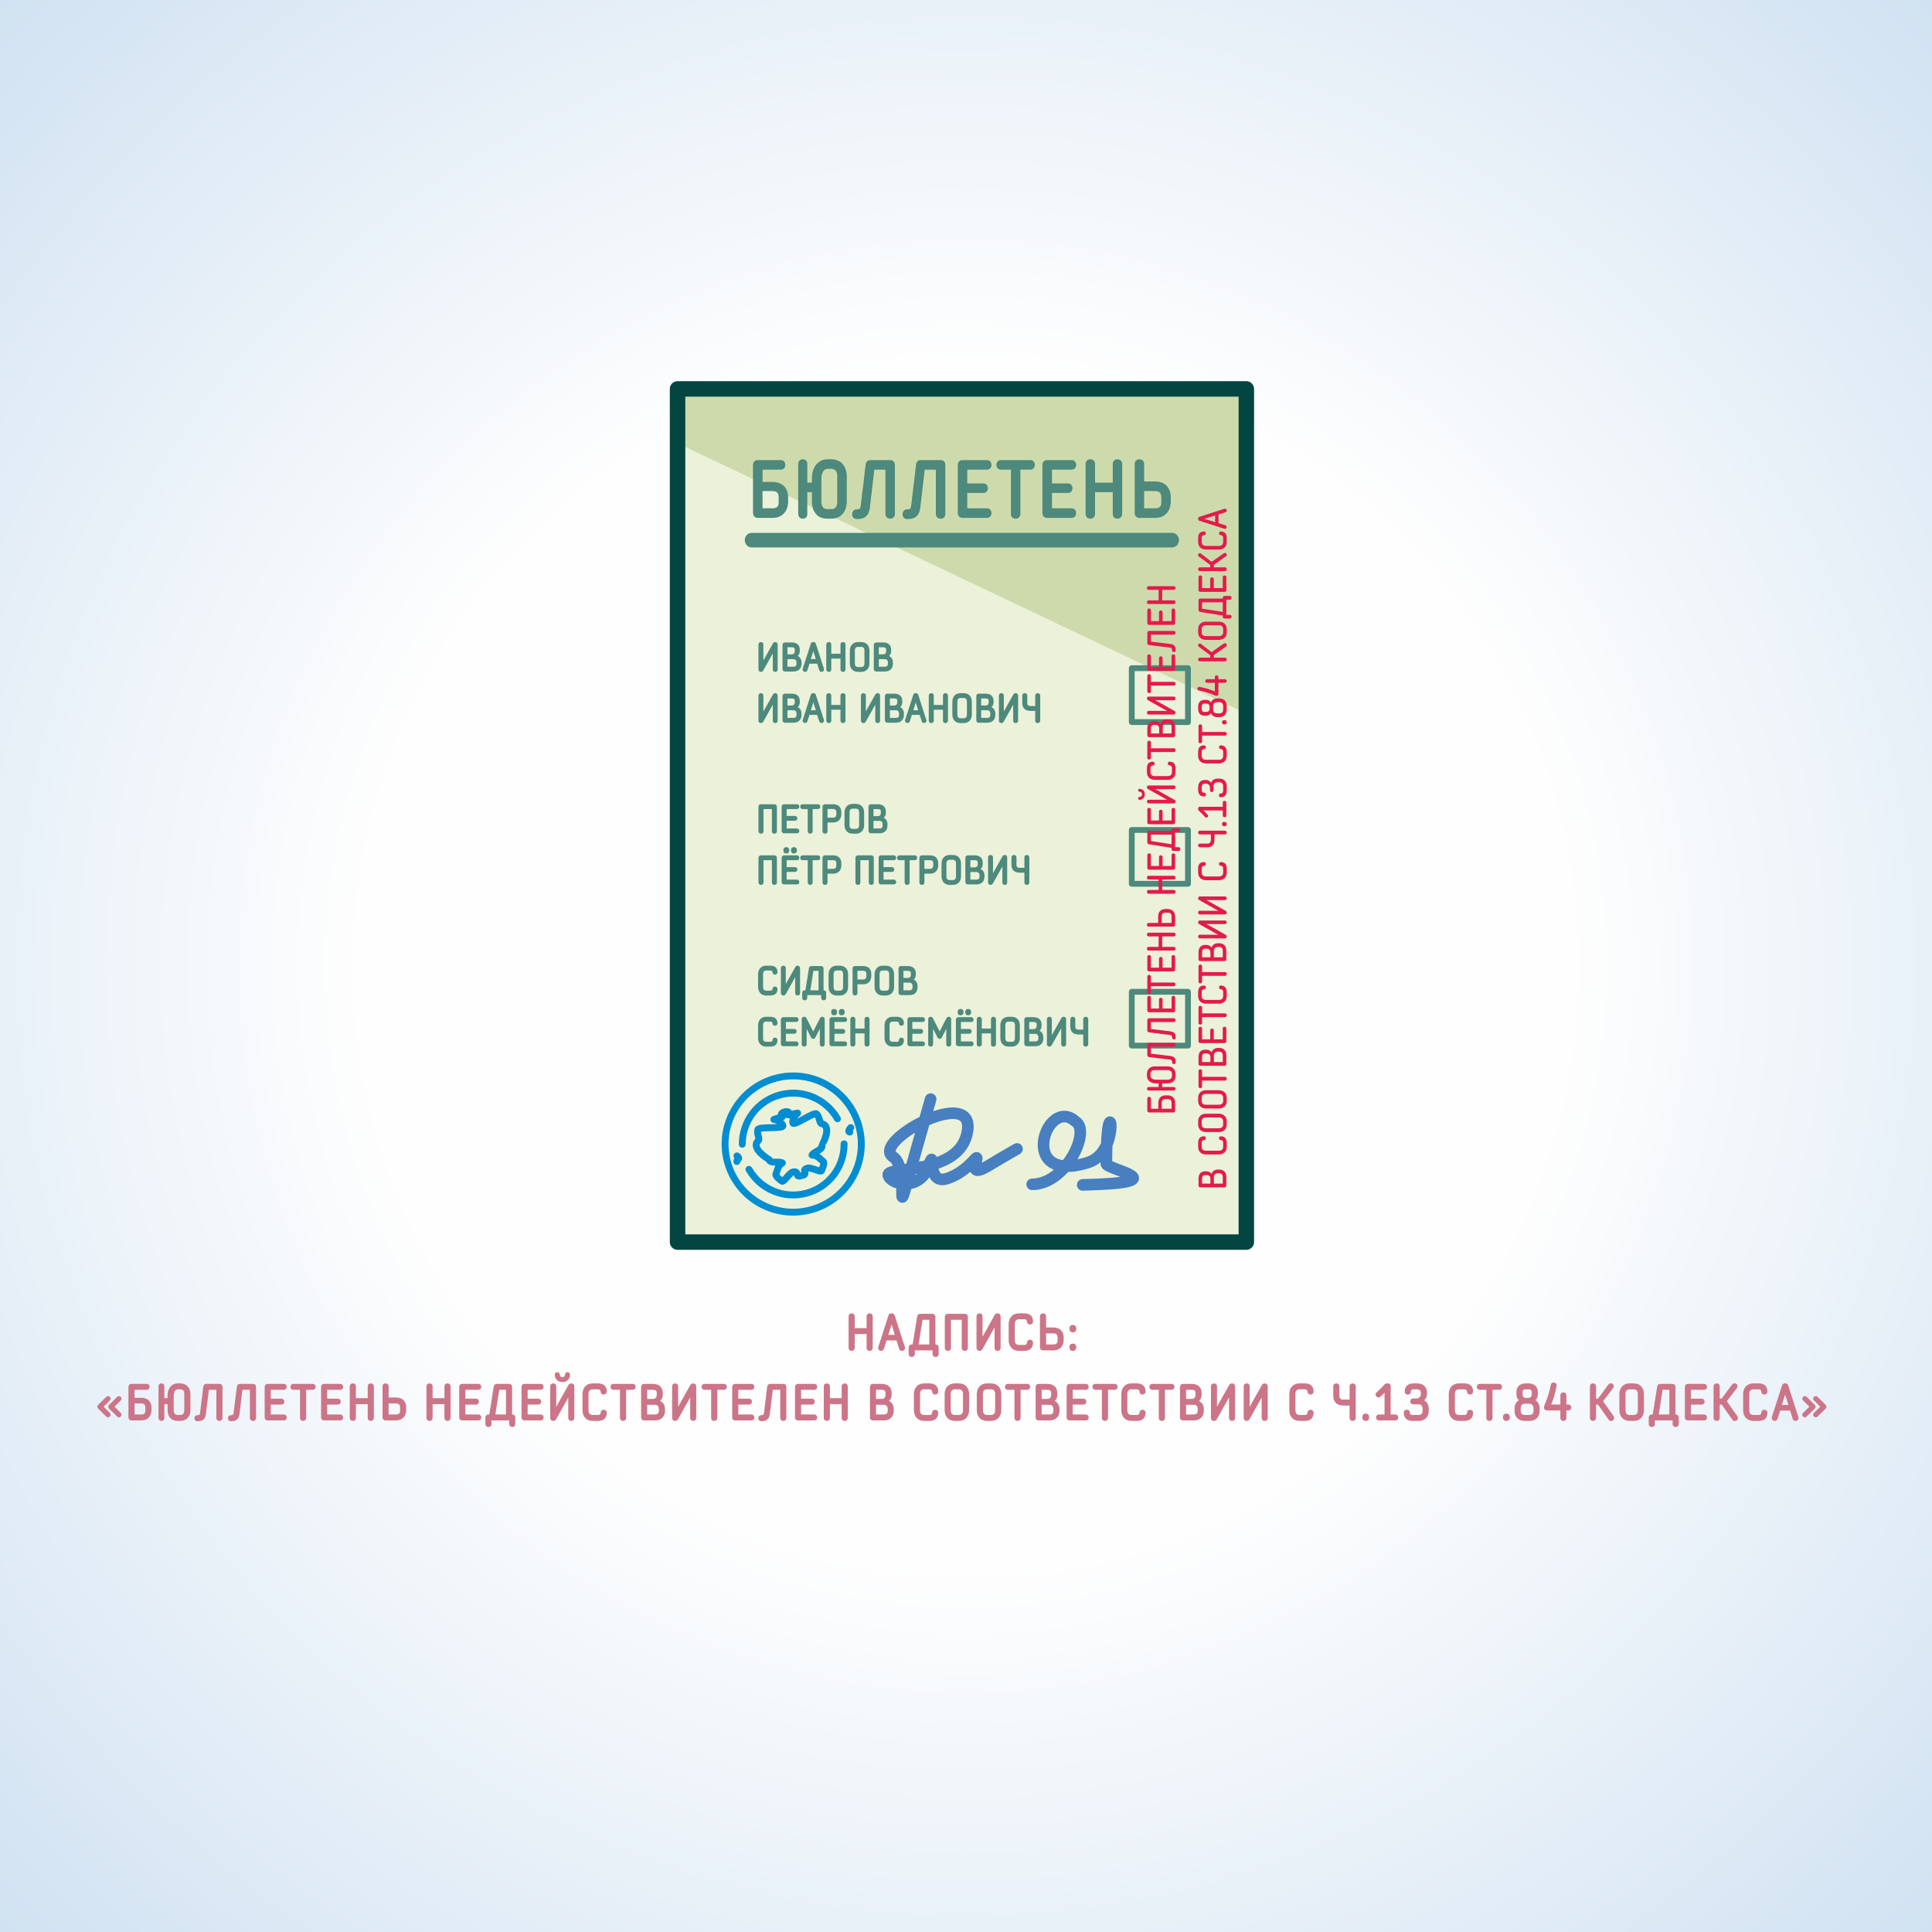 <?xml version="1.0" encoding="UTF-8"?>
<!DOCTYPE svg PUBLIC "-//W3C//DTD SVG 1.0//EN" "http://www.w3.org/TR/2001/REC-SVG-20010904/DTD/svg10.dtd">
<!-- Creator: CorelDRAW X7 -->
<svg xmlns="http://www.w3.org/2000/svg" xml:space="preserve" width="200mm" height="200mm" version="1.0" style="shape-rendering:geometricPrecision; text-rendering:geometricPrecision; image-rendering:optimizeQuality; fill-rule:evenodd; clip-rule:evenodd"
viewBox="0 0 20000 20000"
 xmlns:xlink="http://www.w3.org/1999/xlink">
 <rect x="0" y="0" width="20000" height="20000" fill="#333333" stroke="none"/>
 <defs>
  <style type="text/css">
   <![CDATA[
    .str4 {stroke:#CC7588;stroke-width:14.52}
    .str0 {stroke:#4D897C;stroke-width:12.73}
    .str3 {stroke:#4D897C;stroke-width:60;stroke-linecap:round;stroke-linejoin:round}
    .str1 {stroke:#024541;stroke-width:159.99;stroke-linecap:round;stroke-linejoin:round}
    .str2 {stroke:#477FC0;stroke-width:120;stroke-linecap:round;stroke-linejoin:round}
    .str5 {stroke:#008DD2;stroke-width:71.33;stroke-linecap:round;stroke-linejoin:round}
    .fil4 {fill:none;fill-rule:nonzero}
    .fil1 {fill:#EBF2D9}
    .fil2 {fill:#CDDBAC}
    .fil6 {fill:#CC7588;fill-rule:nonzero}
    .fil5 {fill:#E51A4B;fill-rule:nonzero}
    .fil3 {fill:#4D897C;fill-rule:nonzero}
    .fil0 {fill:url(#id0)}
   ]]>
  </style>
  <radialGradient id="id0" gradientUnits="userSpaceOnUse" gradientTransform="matrix(1.414 -0 -0 1.414 -4142 -4142)" cx="10000" cy="10000" r="10000" fx="10000" fy="10000">
   <stop offset="0" style="stop-opacity:1; stop-color:#FEFEFE"/>
   <stop offset="0.439" style="stop-opacity:1; stop-color:#FEFEFE"/>
   <stop offset="1" style="stop-opacity:1; stop-color:#D1E2F2"/>
  </radialGradient>
 </defs>
 <g id="Layer_x0020_1">
  <g id="_895225392768">
   <path class="fil0" d="M0 0l20000 0 0 20000 -20000 0 0 -20000z"/>
   <path class="fil1" d="M12902 4026l0 8832c-2206,0 -3683,0 -5888,0l0 -8832 5888 0z"/>
   <path class="fil2" d="M7014 4026l5888 0 0 3361 -5888 -2798c10,-289 0,-370 0,-563z"/>
   <path class="fil3 str0" d="M8006 6930c0,10 5,19 19,19 14,0 19,-9 19,-19l0 -258c0,-10 -6,-19 -20,-19 -8,0 -13,3 -19,14l-110 196 0 0c0,-8 1,-18 1,-29l0 -162c0,-10 -5,-19 -18,-19 -14,0 -20,9 -20,19l0 258c0,10 6,19 20,19 8,0 13,-3 19,-14l110 -196 1 0c-1,8 -2,17 -2,29l0 162zm139 -113l68 0c28,0 39,18 39,43l0 9c0,25 -11,39 -39,39l-68 0 0 -91zm0 -37l0 -86 50 0c28,0 39,10 39,34l0 10c0,25 -11,42 -39,42l-50 0zm146 80c0,-34 -15,-58 -46,-67 18,-11 28,-30 28,-55l0 -10c0,-46 -26,-71 -78,-71l-69 0c-14,0 -19,9 -19,19l0 250c0,10 5,19 19,19l87 0c52,0 78,-30 78,-76l0 -9zm173 4l23 72c3,10 13,16 24,12 11,-4 15,-14 12,-24l-83 -257c-3,-9 -8,-14 -20,-14l-2 0c-11,0 -16,5 -19,14l-83 257c-3,10 1,20 12,24 11,4 20,-2 24,-12l23 -72 89 0zm-51 -124c3,-9 4,-14 6,-24l1 0c2,10 3,15 6,24l28 89 -69 0 28 -89zm333 -68c0,-10 -6,-19 -19,-19 -14,0 -20,9 -20,19l0 102 -108 0 0 -102c0,-10 -5,-19 -19,-19 -13,0 -20,9 -20,19l0 258c0,10 7,19 20,19 13,0 19,-9 19,-19l0 -119 108 0 0 119c0,10 6,19 20,19 13,0 19,-9 19,-19l0 -258zm97 63c0,-25 11,-45 40,-45l33 0c28,0 39,20 39,45l0 132c0,25 -11,45 -39,45l-33 0c-29,0 -40,-20 -40,-45l0 -132zm151 0c0,-45 -26,-82 -78,-82l-33 0c-53,0 -79,37 -79,82l0 132c0,45 26,82 79,82l33 0c52,0 78,-37 78,-82l0 -132zm97 82l67 0c29,0 40,18 40,43l0 9c0,25 -11,39 -40,39l-67 0 0 -91zm0 -37l0 -86 50 0c28,0 39,10 39,34l0 10c0,25 -11,42 -39,42l-50 0zm146 80c0,-34 -16,-58 -46,-67 18,-11 28,-30 28,-55l0 -10c0,-46 -26,-71 -78,-71l-69 0c-14,0 -20,9 -20,19l0 250c0,10 6,19 20,19l86 0c53,0 79,-30 79,-76l0 -9z"/>
   <path class="fil3 str0" d="M8006 7460c0,10 5,19 19,19 14,0 19,-9 19,-19l0 -259c0,-10 -6,-19 -20,-19 -8,0 -13,3 -19,14l-110 196 0 0c0,-7 1,-17 1,-28l0 -163c0,-10 -5,-19 -18,-19 -14,0 -20,9 -20,19l0 259c0,10 6,19 20,19 8,0 13,-3 19,-14l110 -196 1 0c-1,7 -2,17 -2,28l0 163zm139 -114l68 0c28,0 39,19 39,44l0 9c0,25 -11,39 -39,39l-68 0 0 -92zm0 -36l0 -86 50 0c28,0 39,9 39,34l0 10c0,25 -11,42 -39,42l-50 0zm146 80c0,-34 -15,-58 -46,-68 18,-11 28,-29 28,-54l0 -10c0,-46 -26,-71 -78,-71l-69 0c-14,0 -19,9 -19,18l0 251c0,10 5,19 19,19l87 0c52,0 78,-30 78,-76l0 -9zm173 4l23 72c3,9 13,15 24,11 11,-3 15,-13 12,-23l-83 -258c-3,-9 -8,-14 -20,-14l-2 0c-11,0 -16,5 -19,14l-83 258c-3,10 1,20 12,23 11,4 20,-2 24,-11l23 -72 89 0zm-51 -125c3,-9 4,-13 6,-23l1 0c2,10 3,14 6,23l28 90 -69 0 28 -90zm333 -68c0,-10 -6,-19 -19,-19 -14,0 -20,9 -20,19l0 103 -108 0 0 -103c0,-10 -5,-19 -19,-19 -13,0 -20,9 -20,19l0 259c0,10 7,19 20,19 13,0 19,-9 19,-19l0 -119 108 0 0 119c0,10 6,19 20,19 13,0 19,-9 19,-19l0 -259zm321 259c0,10 5,19 18,19 14,0 19,-9 19,-19l0 -259c0,-10 -5,-19 -19,-19 -8,0 -13,3 -20,14l-110 196 0 0c1,-7 2,-17 2,-28l0 -163c0,-10 -6,-19 -19,-19 -14,0 -19,9 -19,19l0 259c0,10 6,19 20,19 7,0 13,-3 19,-14l110 -196 0 0c-1,7 -1,17 -1,28l0 163zm139 -114l67 0c29,0 40,19 40,44l0 9c0,25 -11,39 -40,39l-67 0 0 -92zm0 -36l0 -86 49 0c28,0 40,9 40,34l0 10c0,25 -12,42 -40,42l-49 0zm145 80c0,-34 -15,-58 -45,-68 18,-11 28,-29 28,-54l0 -10c0,-46 -27,-71 -79,-71l-68 0c-14,0 -20,9 -20,18l0 251c0,10 6,19 20,19l86 0c52,0 78,-30 78,-76l0 -9zm174 4l23 72c3,9 12,15 24,11 10,-3 15,-13 11,-23l-83 -258c-3,-9 -7,-14 -19,-14l-2 0c-12,0 -17,5 -19,14l-84 258c-3,10 2,20 12,23 12,4 21,-2 24,-11l23 -72 90 0zm-51 -125c2,-9 4,-13 6,-23l0 0c2,10 3,14 6,23l28 90 -68 0 28 -90zm333 -68c0,-10 -7,-19 -20,-19 -13,0 -19,9 -19,19l0 103 -108 0 0 -103c0,-10 -6,-19 -20,-19 -13,0 -19,9 -19,19l0 259c0,10 6,19 19,19 14,0 20,-9 20,-19l0 -119 108 0 0 119c0,10 5,19 19,19 13,0 20,-9 20,-19l0 -259zm97 64c0,-26 11,-46 39,-46l33 0c28,0 40,20 40,46l0 131c0,26 -12,46 -40,46l-33 0c-28,0 -39,-20 -39,-46l0 -131zm150 0c0,-46 -26,-83 -78,-83l-33 0c-52,0 -78,37 -78,83l0 131c0,46 26,83 78,83l33 0c52,0 78,-37 78,-83l0 -131zm97 81l68 0c28,0 39,19 39,44l0 9c0,25 -11,39 -39,39l-68 0 0 -92zm0 -36l0 -86 50 0c28,0 40,9 40,34l0 10c0,25 -12,42 -40,42l-50 0zm146 80c0,-34 -15,-58 -46,-68 18,-11 28,-29 28,-54l0 -10c0,-46 -26,-71 -78,-71l-69 0c-14,0 -19,9 -19,18l0 251c0,10 5,19 19,19l87 0c52,0 78,-30 78,-76l0 -9zm198 70c0,10 5,19 19,19 13,0 19,-9 19,-19l0 -259c0,-10 -6,-19 -20,-19 -8,0 -13,3 -19,14l-110 196 -1 0c1,-7 2,-17 2,-28l0 -163c0,-10 -5,-19 -18,-19 -14,0 -20,9 -20,19l0 259c0,10 6,19 20,19 8,0 13,-3 19,-14l110 -196 1 0c-1,7 -2,17 -2,28l0 163zm176 -107l52 0 0 107c0,10 5,19 19,19 13,0 20,-9 20,-19l0 -259c0,-10 -7,-19 -20,-19 -13,0 -19,9 -19,19l0 114c0,0 -42,0 -58,0 -25,0 -37,-16 -37,-35 0,-17 0,-79 0,-79 0,-10 -5,-19 -19,-19 -14,0 -20,9 -20,19l0 75c0,44 20,77 82,77z"/>
   <g>
    <path class="fil3" d="M7996 5002l-114 0 0 -153 200 0c18,0 35,-11 35,-37 0,-24 -17,-37 -35,-37l-237 0c-26,0 -37,18 -37,38l0 498c0,19 11,37 37,37l151 0c101,0 151,-68 151,-159l0 -36c0,-92 -50,-151 -151,-151zm77 196c0,49 -21,77 -76,77l-115 0 0 -204 114 0c54,0 77,28 77,78l0 49zm496 -431c-106,0 -152,93 -152,183l0 59 -72 0 0 -204c0,-20 -8,-38 -34,-38 -26,0 -36,18 -36,38l0 514c0,19 10,37 36,37 26,0 34,-18 34,-37l0 -237 72 0 0 109c0,90 45,165 145,165l42 0c100,0 150,-73 150,-163l0 -262c0,-90 -50,-164 -150,-164l-35 0zm111 426c0,51 -22,90 -76,90l-38 0c-54,0 -75,-39 -75,-90l0 -238c0,-50 20,-114 78,-114l35 0c54,0 76,40 76,86l0 266zm314 52c5,-47 46,-396 46,-396l138 0 0 470c0,19 11,37 38,37 25,0 36,-18 36,-37l0 -506c0,-20 -11,-38 -36,-38l-206 0c-23,0 -35,16 -37,38 -3,24 -45,381 -49,413 -3,19 -5,31 -10,40 -8,15 -21,19 -44,19 -19,0 -36,13 -36,39 0,28 17,37 36,37 69,0 97,-23 113,-64 5,-16 8,-31 11,-52zm522 0c5,-47 46,-396 46,-396l138 0 0 470c0,19 11,37 38,37 25,0 36,-18 36,-37l0 -506c0,-20 -11,-38 -36,-38l-206 0c-23,0 -35,16 -38,38 -2,24 -44,381 -48,413 -3,19 -5,31 -10,40 -8,15 -21,19 -44,19 -19,0 -36,13 -36,39 0,28 17,37 36,37 69,0 97,-23 113,-64 5,-16 8,-31 11,-52zm701 103c18,0 35,-10 35,-37 0,-24 -17,-36 -35,-36l-216 0 0 -185 178 0c18,0 35,-10 35,-36 0,-25 -17,-37 -35,-37l-178 0 0 -168 216 0c18,0 35,-11 35,-37 0,-24 -17,-37 -35,-37l-253 0c-26,0 -37,18 -37,38l0 498c0,19 11,37 37,37l253 0zm297 8c26,0 37,-18 37,-37l0 -470 115 0c18,0 34,-11 34,-37 0,-24 -16,-37 -34,-37l-304 0c-18,0 -35,13 -35,37 0,26 17,37 35,37l115 0 0 470c0,19 11,37 37,37zm579 -8c18,0 35,-10 35,-37 0,-24 -17,-36 -35,-36l-216 0 0 -185 178 0c18,0 35,-10 35,-36 0,-25 -17,-37 -35,-37l-178 0 0 -168 216 0c18,0 35,-11 35,-37 0,-24 -17,-37 -35,-37l-253 0c-25,0 -36,18 -36,38l0 498c0,19 11,37 36,37l253 0zm512 -543c0,-20 -12,-38 -37,-38 -26,0 -37,18 -37,38l0 204 -207 0 0 -204c0,-20 -10,-38 -37,-38 -25,0 -37,18 -37,38l0 514c0,19 12,37 37,37 26,0 37,-18 37,-37l0 -237 207 0 0 237c0,19 10,37 37,37 25,0 37,-18 37,-37l0 -514zm352 192l-125 0 0 -192c0,-20 -11,-38 -37,-38 -26,0 -37,18 -37,38l0 506c0,19 11,37 38,37l161 0c101,0 151,-68 151,-159l0 -36c0,-92 -47,-156 -151,-156zm77 201c0,49 -21,77 -76,77l-126 0 0 -204 125 0c54,0 77,28 77,78l0 49z"/>
    <path id="1" class="fil3" d="M7882 4989l114 0 0 26 -114 0 -13 -13 13 -13zm0 26l-13 0 0 -13 13 13zm12 -166l0 153 -25 0 0 -153 13 -13 12 13zm-25 0l0 -13 13 0 -13 13zm213 13l-200 0 0 -26 200 0 0 0 0 26zm23 -50l24 0 0 0 0 3 0 3 -1 3 0 3 0 2 -1 3 -1 2 -1 3 -1 2 -1 2 -1 3 -1 2 -2 2 -1 1 -2 2 -2 2 -1 1 -2 2 -2 1 -2 1 -2 1 -2 1 -2 1 -2 1 -2 1 -2 0 -2 1 -2 0 -2 0 -3 0 -2 1 -2 0 0 -26 1 0 2 0 1 0 1 0 1 0 1 0 1 -1 1 0 1 0 1 -1 1 0 1 -1 1 0 1 -1 1 0 0 -1 1 -1 1 0 0 -1 1 -1 0 -1 1 -1 0 -1 1 -1 0 -1 1 -1 0 -2 0 -1 0 -2 1 -1 0 -2 0 -2 0 0zm-23 -24l0 -25 0 0 2 0 3 0 2 0 2 0 2 1 2 0 2 1 2 1 2 1 2 0 2 1 2 2 2 1 2 1 2 2 2 1 1 2 2 2 1 1 2 2 1 3 1 2 1 2 1 2 1 3 1 2 1 3 0 2 0 3 1 3 0 2 0 3 -24 0 0 -2 0 -1 -1 -2 0 -1 0 -2 0 -1 -1 -1 0 -1 -1 -1 0 -1 -1 -1 0 -1 -1 -1 -1 -1 0 0 -1 -1 -1 -1 0 0 -1 -1 -1 -1 -1 0 -1 -1 -1 0 -1 0 -1 -1 -1 0 -1 0 -1 -1 -1 0 -1 0 -2 0 -1 0 0 0zm-237 -25l237 0 0 25 -237 0 0 0 0 -25zm-25 50l-25 0 0 0 0 -2 1 -3 0 -2 0 -2 0 -2 1 -3 1 -2 0 -2 1 -2 1 -3 1 -2 1 -2 1 -2 2 -2 1 -2 1 -2 2 -2 2 -1 2 -2 2 -1 2 -2 2 -1 2 -1 3 -1 2 -1 3 -1 2 -1 3 0 3 -1 3 0 2 0 3 0 0 25 -2 0 -1 0 -2 0 -2 1 -1 0 -2 0 -1 1 -1 0 -1 1 -2 0 -1 1 0 0 -1 1 -1 1 -1 1 -1 0 0 1 -1 1 0 1 -1 1 0 1 -1 1 0 1 -1 1 0 1 0 1 -1 1 0 2 0 1 0 1 0 2 0 1 0 0zm-25 498l0 -498 25 0 0 498 0 0 -25 0zm50 25l0 25 0 0 -3 0 -2 0 -3 -1 -3 0 -3 -1 -2 0 -3 -1 -2 -1 -3 -1 -2 -1 -2 -2 -2 -1 -2 -2 -2 -1 -2 -2 -2 -2 -1 -1 -2 -2 -1 -2 -1 -3 -1 -2 -1 -2 -1 -2 -1 -2 0 -2 -1 -3 -1 -2 0 -2 0 -2 0 -3 -1 -2 0 -2 25 0 0 1 0 1 0 2 0 1 0 1 1 1 0 2 0 1 1 1 0 1 1 1 0 1 1 1 0 1 1 0 0 1 1 1 1 1 1 0 1 1 0 1 1 0 2 1 1 0 1 1 1 0 2 1 1 0 2 0 2 0 1 1 2 0 0 0zm151 25l-151 0 0 -25 151 0 0 0 0 25zm139 -172l24 0 0 0 0 9 -1 9 -1 9 -1 8 -1 8 -2 9 -2 8 -2 7 -3 8 -3 7 -3 8 -4 7 -4 6 -4 7 -5 6 -5 6 -5 6 -6 5 -6 5 -6 5 -7 5 -7 4 -7 4 -7 3 -8 3 -8 3 -9 2 -9 2 -9 1 -9 1 -9 1 -10 0 0 -25 9 -1 8 0 8 -1 8 -1 8 -2 7 -2 7 -2 7 -3 6 -2 6 -4 6 -3 5 -4 5 -4 5 -4 5 -4 4 -5 4 -5 4 -5 4 -5 3 -6 3 -6 3 -6 3 -6 2 -7 2 -7 2 -6 1 -7 1 -8 1 -7 1 -8 0 -8 1 -8 0 0zm24 -36l0 36 -24 0 0 -36 0 0 24 0zm-163 -138l0 -26 0 0 9 1 10 0 9 1 9 1 9 2 8 2 8 2 8 3 8 3 7 3 7 4 6 4 7 4 6 5 5 5 6 5 5 6 5 5 4 7 4 6 4 7 3 7 3 7 3 7 2 8 2 8 2 8 1 8 1 8 1 9 1 9 0 9 -24 0 -1 -8 0 -8 -1 -8 -1 -7 -1 -7 -1 -7 -2 -7 -2 -6 -2 -7 -3 -5 -3 -6 -3 -6 -3 -5 -3 -5 -4 -5 -4 -4 -5 -4 -4 -4 -5 -4 -5 -4 -6 -3 -6 -3 -6 -3 -6 -2 -7 -3 -7 -2 -7 -1 -8 -2 -8 -1 -8 -1 -8 0 -9 0 0 0zm1 272l0 -25 0 0 5 0 4 0 4 -1 4 0 4 -1 4 -1 3 -1 3 -1 3 -1 3 -1 2 -1 3 -2 2 -1 2 -2 2 -1 2 -2 1 -2 2 -2 1 -2 2 -3 1 -2 1 -3 1 -2 1 -3 1 -3 1 -4 0 -3 1 -4 0 -3 0 -4 1 -4 0 -4 24 0 0 5 0 4 -1 5 0 5 -1 4 -1 5 -1 4 -1 4 -1 4 -2 4 -1 4 -2 4 -2 3 -3 4 -2 3 -3 3 -3 3 -3 3 -3 3 -4 2 -3 2 -4 2 -4 2 -4 1 -4 2 -5 1 -4 1 -5 1 -5 0 -5 1 -5 0 -6 0 0 0zm-115 -25l115 0 0 25 -115 0 -13 -12 13 -13zm0 25l-13 0 0 -12 13 12zm12 -216l0 204 -25 0 0 -204 13 -13 12 13zm-25 0l0 -13 13 0 -13 13zm127 12l-114 0 0 -25 114 0 0 0 0 25zm89 66l-24 0 0 0 0 -5 -1 -4 0 -3 0 -4 -1 -4 -1 -3 0 -3 -1 -3 -1 -3 -1 -3 -2 -3 -1 -2 -1 -3 -2 -2 -1 -2 -2 -2 -2 -2 -2 -1 -2 -2 -2 -2 -3 -1 -3 -2 -2 -1 -3 -1 -3 -1 -4 -1 -3 -1 -4 0 -4 -1 -4 0 -5 0 -4 -1 0 -25 5 0 5 0 5 1 5 1 5 0 5 1 4 2 5 1 4 2 4 1 4 2 3 3 4 2 3 3 3 2 3 3 3 4 3 3 2 3 2 4 2 4 2 4 2 4 1 4 1 4 1 4 1 5 1 4 0 5 1 5 0 5 0 5 0 0zm-24 49l0 -49 24 0 0 49 0 0 -24 0zm368 -248l-24 0 0 0 0 -9 0 -9 1 -9 1 -9 1 -9 2 -8 2 -9 2 -8 3 -9 2 -8 4 -8 3 -8 4 -8 4 -8 5 -7 4 -7 6 -7 5 -6 6 -7 6 -5 7 -6 7 -5 7 -5 8 -4 8 -4 8 -4 9 -3 9 -2 10 -2 9 -1 10 -1 11 -1 0 26 -9 0 -9 1 -8 1 -8 2 -8 2 -7 2 -7 3 -7 3 -6 4 -7 4 -5 4 -6 5 -5 5 -5 5 -5 5 -4 6 -4 6 -4 7 -4 6 -3 7 -3 7 -3 7 -2 7 -3 8 -2 7 -1 8 -2 8 -1 8 -1 8 -1 8 0 8 0 8 0 0zm-24 59l0 -59 24 0 0 59 -12 12 -12 -12zm24 0l0 12 -12 0 12 -12zm-84 -13l72 0 0 25 -72 0 -12 -12 12 -13zm0 25l-12 0 0 -12 12 12zm12 -216l0 204 -24 0 0 -204 0 0 24 0zm-46 -25l0 -26 0 0 3 1 2 0 3 0 3 0 3 1 2 1 3 1 2 1 2 1 3 1 2 1 2 2 2 1 1 2 2 2 1 2 2 2 1 2 1 2 1 2 1 2 1 2 1 2 0 2 1 2 0 3 1 2 0 2 0 2 0 2 0 3 0 2 -24 0 0 -2 0 -1 0 -2 0 -1 0 -1 -1 -2 0 -1 0 -1 -1 -1 0 -1 0 -1 -1 -1 0 -1 -1 -1 0 -1 -1 -1 0 0 -1 -1 0 0 -1 -1 -1 -1 -1 0 -1 -1 -1 0 -1 -1 -1 0 -1 0 -1 -1 -2 0 -2 0 -1 0 -2 0 0 0zm-24 25l-24 0 0 0 0 -2 0 -3 0 -2 1 -2 0 -3 0 -2 1 -2 1 -2 0 -2 1 -3 1 -2 1 -2 1 -2 1 -2 2 -2 1 -2 2 -1 1 -2 2 -2 2 -1 2 -2 2 -1 2 -1 3 -1 2 -1 2 -1 3 -1 3 0 2 -1 3 0 3 0 3 -1 0 26 -2 0 -2 0 -1 0 -2 0 -1 1 -2 0 -1 0 -1 1 -1 0 -1 1 -1 0 0 1 -1 1 -1 0 -1 1 0 1 -1 1 0 0 -1 1 -1 1 0 1 0 1 -1 1 0 1 -1 2 0 1 0 1 0 1 0 2 -1 1 0 1 0 2 0 0zm-24 514l0 -514 24 0 0 514 0 0 -24 0zm48 25l0 25 0 0 -3 0 -3 0 -3 0 -2 -1 -3 0 -3 -1 -2 -1 -2 -1 -3 -1 -2 -1 -2 -2 -2 -1 -2 -2 -2 -1 -1 -2 -2 -2 -1 -2 -2 -2 -1 -2 -1 -2 -1 -2 -1 -2 -1 -2 0 -2 -1 -2 -1 -3 0 -2 0 -2 -1 -2 0 -3 0 -2 0 -2 24 0 0 1 0 2 1 1 0 1 0 2 0 1 0 1 1 1 0 1 1 1 0 1 0 1 1 1 1 1 0 1 1 1 0 1 1 0 1 1 1 1 0 0 1 1 1 0 1 1 1 0 1 1 2 0 1 0 2 0 1 1 2 0 2 0 0 0zm22 -25l24 0 0 0 0 2 0 2 0 2 0 3 0 2 -1 2 0 2 -1 2 -1 3 0 2 -1 2 -1 2 -1 2 -1 2 -2 2 -1 2 -1 2 -2 2 -2 1 -2 2 -2 1 -2 2 -2 1 -2 1 -3 1 -2 1 -3 1 -2 0 -3 1 -3 0 -3 0 -2 0 0 -25 1 0 2 0 2 -1 1 0 2 0 1 0 1 -1 1 0 1 -1 1 0 1 -1 1 0 0 -1 1 -1 1 0 0 -1 1 -1 0 -1 1 0 0 -1 1 -1 0 -1 0 -1 1 -2 0 -1 0 -1 1 -1 0 -2 0 -1 0 -1 0 -2 0 -1 0 0zm24 -237l0 237 -24 0 0 -237 12 -12 12 12zm-24 0l0 -12 12 0 -12 12zm84 13l-72 0 0 -25 72 0 12 12 -12 13zm0 -25l12 0 0 12 -12 -12zm-12 121l0 -109 24 0 0 109 0 0 -24 0zm157 153l0 25 0 0 -9 0 -10 -1 -9 -1 -9 -2 -9 -2 -8 -2 -8 -3 -7 -3 -8 -4 -7 -4 -7 -4 -6 -5 -6 -5 -6 -6 -5 -5 -5 -6 -5 -7 -4 -6 -4 -7 -4 -7 -4 -7 -3 -8 -3 -7 -2 -8 -2 -8 -2 -8 -2 -9 -1 -8 -1 -9 -1 -8 0 -9 0 -9 24 0 0 8 0 8 1 8 1 7 1 8 2 7 1 7 2 7 2 7 3 7 2 6 3 6 3 6 4 6 4 5 3 5 5 5 4 5 5 5 5 4 5 4 6 3 5 4 6 3 7 2 6 3 7 2 8 2 7 1 8 1 9 1 8 0 0 0zm42 25l-42 0 0 -25 42 0 0 0 0 25zm137 -176l25 0 0 0 0 9 -1 8 -1 9 -1 9 -1 8 -2 8 -2 8 -2 8 -3 8 -3 8 -3 7 -4 7 -4 7 -4 7 -5 7 -5 6 -5 6 -5 5 -6 6 -7 5 -6 4 -7 5 -7 4 -8 3 -7 3 -8 3 -9 3 -9 2 -8 1 -10 1 -9 1 -10 0 0 -25 9 0 8 -1 8 -1 8 -1 7 -2 7 -2 7 -2 7 -3 6 -3 6 -3 6 -4 5 -4 5 -4 5 -4 5 -5 4 -5 4 -5 4 -6 4 -5 3 -6 3 -6 3 -6 2 -7 3 -7 2 -7 2 -7 1 -7 1 -7 1 -8 1 -7 0 -8 0 -8 0 0zm25 -262l0 262 -25 0 0 -262 0 0 25 0zm-162 -151l0 -26 0 0 10 1 9 0 10 1 8 2 9 2 9 2 8 3 7 3 8 4 7 4 7 4 6 5 7 5 6 5 5 6 5 6 5 6 5 7 4 6 4 7 4 8 3 7 3 8 3 7 2 8 2 8 2 9 1 8 1 9 1 8 1 9 0 9 -25 0 0 -8 0 -8 -1 -8 -1 -7 -1 -8 -1 -7 -2 -7 -2 -7 -3 -6 -2 -7 -3 -6 -3 -6 -3 -6 -4 -6 -4 -5 -4 -5 -4 -5 -5 -5 -5 -4 -5 -5 -5 -3 -6 -4 -6 -3 -6 -3 -7 -3 -7 -2 -7 -2 -7 -2 -8 -1 -8 -1 -8 -1 -9 0 0 0zm-35 -26l35 0 0 26 -35 0 0 0 0 -26zm35 541l0 -25 0 0 5 0 4 0 4 -1 4 0 3 -1 4 -1 3 -1 3 -2 3 -1 2 -2 3 -1 2 -2 3 -2 2 -2 2 -3 2 -2 1 -2 2 -3 2 -3 1 -3 1 -3 2 -3 1 -4 1 -3 1 -4 0 -3 1 -4 1 -4 0 -4 0 -5 0 -4 0 -4 25 0 0 5 0 5 -1 5 0 5 -1 5 -1 4 -1 5 -1 5 -1 4 -2 5 -1 4 -2 4 -2 4 -2 4 -3 4 -2 4 -3 3 -3 3 -3 4 -4 3 -3 2 -4 3 -4 2 -4 2 -5 2 -4 2 -5 1 -5 1 -5 1 -5 1 -5 0 -6 0 0 0zm-38 -25l38 0 0 25 -38 0 0 0 0 -25zm-87 -77l24 0 0 0 0 4 0 4 0 5 1 4 0 4 1 4 1 3 1 4 1 3 1 4 1 3 1 3 2 3 1 3 2 3 2 2 2 2 2 3 2 2 2 2 2 2 3 1 3 2 3 1 3 2 3 1 3 1 4 1 4 0 4 1 4 0 4 0 0 25 -5 0 -6 0 -5 -1 -5 -1 -5 -1 -4 -1 -5 -2 -4 -2 -5 -2 -4 -2 -3 -3 -4 -2 -3 -3 -4 -4 -3 -3 -2 -3 -3 -4 -2 -4 -3 -4 -2 -4 -1 -4 -2 -4 -2 -5 -1 -4 -1 -5 -1 -5 -1 -4 0 -5 -1 -5 0 -5 0 -5 0 -5 0 0zm24 -238l0 238 -24 0 0 -238 0 0 24 0zm66 -127l0 25 0 0 -5 1 -4 0 -4 1 -4 1 -3 1 -4 2 -3 1 -3 2 -3 2 -3 3 -3 2 -2 3 -3 3 -2 3 -2 4 -2 3 -2 4 -2 4 -2 4 -1 4 -2 5 -1 4 -1 4 -1 5 -1 4 -1 5 -1 5 0 4 -1 5 0 4 0 5 0 4 -24 0 0 -5 0 -5 0 -5 1 -5 0 -6 1 -5 1 -5 1 -6 1 -5 2 -5 1 -5 2 -6 2 -5 2 -5 2 -4 3 -5 2 -5 3 -4 3 -5 4 -4 3 -4 4 -3 4 -4 5 -3 4 -3 5 -2 5 -3 5 -2 6 -1 6 -1 6 -1 6 0 0 0zm35 25l-35 0 0 -25 35 0 0 0 0 25zm88 74l-25 0 0 0 0 -4 0 -4 0 -4 0 -3 -1 -4 -1 -4 0 -3 -1 -3 -1 -4 -1 -3 -2 -3 -1 -3 -1 -3 -2 -2 -2 -3 -2 -2 -1 -3 -3 -2 -2 -2 -2 -2 -2 -2 -3 -2 -3 -1 -3 -2 -3 -1 -3 -1 -3 -1 -4 -1 -3 -1 -4 0 -5 0 -4 -1 0 -25 6 0 5 1 5 0 5 1 5 1 5 2 4 1 4 2 5 2 4 3 3 2 4 3 3 3 4 3 3 3 2 4 3 3 2 4 3 4 2 4 2 4 1 4 2 4 1 4 1 5 1 4 1 5 1 4 0 5 0 4 1 5 0 5 0 0zm-25 266l0 -266 25 0 0 266 0 0 -25 0zm373 -357l0 26 12 -11 0 1 0 2 -1 5 -1 7 0 8 -2 9 -1 11 -1 12 -2 13 -1 14 -2 15 -2 16 -2 16 -2 17 -2 17 -2 17 -2 18 -2 17 -2 18 -2 17 -2 17 -2 16 -2 16 -2 15 -1 14 -2 14 -1 12 -2 11 -1 10 -1 9 -1 6 0 6 -24 -3 0 -6 1 -7 1 -8 1 -10 2 -11 1 -12 2 -14 1 -14 2 -15 2 -16 2 -16 2 -17 2 -17 2 -18 2 -17 2 -18 2 -17 2 -17 2 -17 2 -16 2 -16 1 -15 2 -14 2 -13 1 -12 1 -11 1 -9 1 -8 1 -7 1 -5 0 -3 0 -1 12 -11zm-12 11l1 -11 11 0 -12 11zm150 15l-138 0 0 -26 138 0 12 13 -12 13zm0 -26l12 0 0 13 -12 -13zm-12 483l0 -470 24 0 0 470 0 0 -24 0zm50 25l0 25 0 0 -3 0 -3 0 -3 0 -3 -1 -2 0 -3 -1 -3 -1 -2 -1 -2 -1 -3 -1 -2 -1 -2 -2 -2 -1 -2 -2 -2 -2 -1 -1 -2 -2 -1 -2 -2 -2 -1 -2 -1 -2 -1 -3 -1 -2 0 -2 -1 -2 -1 -2 0 -3 -1 -2 0 -2 0 -3 0 -2 0 -2 24 0 0 1 0 2 0 1 0 1 1 1 0 2 0 1 1 1 0 1 0 1 1 1 0 1 1 1 0 1 1 1 1 0 0 1 1 1 1 1 1 0 1 1 1 1 1 0 1 1 1 0 1 0 2 1 1 0 2 0 2 1 2 0 2 0 0 0zm24 -25l24 0 0 0 0 2 0 2 0 3 -1 2 0 2 -1 3 0 2 -1 2 -1 2 0 2 -1 2 -1 3 -2 2 -1 2 -1 2 -2 1 -1 2 -2 2 -2 2 -2 1 -2 1 -2 2 -2 1 -2 1 -3 1 -2 1 -3 1 -2 0 -3 1 -3 0 -2 0 -3 0 0 -25 1 0 2 0 2 -1 1 0 2 0 1 0 1 -1 1 0 1 -1 1 0 1 -1 1 -1 1 0 1 -1 0 -1 1 0 1 -1 0 -1 1 -1 0 -1 1 -1 0 -1 1 -1 0 -1 1 -1 0 -1 0 -2 0 -1 0 -1 1 -1 0 -2 0 -1 0 0zm24 -506l0 506 -24 0 0 -506 0 0 24 0zm-48 -25l0 -25 0 0 3 0 2 0 3 0 3 1 2 0 3 1 2 1 3 1 2 1 2 1 2 1 2 2 2 1 2 2 2 2 1 1 2 2 1 2 1 2 2 2 1 2 1 2 0 3 1 2 1 2 0 2 1 3 0 2 1 2 0 2 0 3 0 2 -24 0 0 -1 0 -2 -1 -1 0 -1 0 -2 0 -1 0 -1 -1 -1 0 -1 -1 -1 0 -1 -1 -1 0 -1 -1 -1 0 -1 -1 -1 -1 -1 0 0 -1 -1 -1 -1 -1 0 -1 -1 -1 0 -1 -1 -1 0 -1 -1 -1 0 -2 0 -1 -1 -2 0 -2 0 -1 0 0 0zm-206 -25l206 0 0 25 -206 0 0 0 0 -25zm-25 51l-25 -2 0 0 1 -3 0 -2 1 -3 0 -2 1 -2 0 -3 1 -2 1 -2 1 -2 1 -3 1 -2 1 -2 2 -2 1 -1 2 -2 1 -2 2 -2 2 -1 1 -2 2 -1 2 -1 2 -2 2 -1 3 -1 2 -1 2 0 3 -1 2 0 3 -1 2 0 3 0 2 0 0 25 -1 0 -2 0 -1 0 -2 1 -1 0 -1 0 -1 0 -1 1 -2 0 -1 1 0 0 -1 1 -1 1 -1 0 -1 1 -1 1 0 1 -1 0 -1 1 0 1 -1 1 -1 1 0 2 -1 1 0 1 -1 1 0 2 0 1 -1 2 0 1 0 2 0 1 0 0zm-25 -2l0 -1 0 1 0 0zm-24 416l-24 -3 0 0 0 -4 1 -6 1 -7 1 -9 1 -11 1 -11 2 -13 2 -14 1 -15 2 -15 2 -17 2 -17 2 -17 2 -18 3 -18 2 -18 2 -18 2 -18 2 -18 2 -17 2 -16 2 -17 2 -15 1 -14 2 -14 1 -12 2 -11 1 -10 1 -9 1 -6 0 -5 0 -3 25 2 -1 4 0 5 -1 6 -1 9 -1 10 -1 11 -2 12 -1 14 -2 14 -2 15 -2 17 -2 16 -2 18 -2 17 -2 18 -2 18 -2 18 -2 18 -3 18 -2 17 -2 17 -2 17 -1 15 -2 15 -2 14 -1 13 -2 12 -1 10 -1 9 -1 7 -1 6 0 4 0 0zm0 0l0 0 0 2 0 -2zm-11 44l-21 -12 0 -1 0 0 0 -1 1 0 0 -1 0 -1 0 0 1 -1 0 -1 0 -1 1 0 0 -1 0 -1 0 -1 1 -1 0 -1 0 -1 0 -1 1 -1 0 -1 0 -2 0 -1 0 -1 1 -1 0 -2 0 -1 0 -2 1 -1 0 -2 0 -1 0 -2 0 -2 1 -1 24 3 0 2 -1 2 0 1 0 2 0 2 -1 1 0 2 0 1 0 2 -1 1 0 2 0 1 0 2 -1 1 0 2 0 1 -1 1 0 2 0 1 -1 1 0 1 0 2 -1 1 0 1 -1 1 0 1 -1 2 0 1 -1 1 0 1 -1 1 0 1 0 0zm-21 -12l0 -1 0 0 0 1zm-34 38l0 -25 0 0 2 0 2 0 2 -1 2 0 1 0 2 0 2 0 1 0 1 0 2 -1 1 0 1 0 1 0 1 -1 1 0 1 -1 1 0 1 0 1 -1 1 0 0 -1 1 0 1 -1 0 0 1 -1 0 0 1 -1 0 -1 1 -1 0 0 1 -1 1 -1 21 12 -1 1 -1 2 -1 2 -1 2 -1 1 -2 2 -1 1 -2 2 -1 1 -2 1 -1 1 -2 1 -1 1 -2 1 -2 1 -2 1 -1 1 -2 0 -2 1 -2 0 -2 1 -2 0 -2 1 -2 0 -2 0 -2 0 -2 1 -2 0 -2 0 -2 0 -3 0 -2 0 0 0zm-24 26l-24 0 0 0 0 -3 0 -3 0 -3 1 -3 0 -2 1 -3 1 -3 1 -2 1 -3 1 -2 1 -2 2 -2 1 -2 2 -2 1 -2 2 -2 2 -1 1 -2 2 -1 2 -1 2 -2 2 -1 2 -1 3 0 2 -1 2 -1 2 0 2 -1 2 0 3 0 2 0 2 0 0 25 -1 0 -1 0 -2 0 -1 0 -1 1 -1 0 -1 0 -1 1 -1 0 -1 0 -1 1 -1 0 -1 1 -1 1 -1 0 -1 1 0 1 -1 1 -1 0 -1 1 0 1 -1 1 0 1 -1 2 0 1 -1 1 0 1 0 2 0 1 -1 2 0 2 0 2 0 0zm24 24l0 25 0 0 -2 0 -2 0 -2 0 -2 0 -2 -1 -3 0 -2 -1 -2 0 -2 -1 -2 -1 -2 0 -2 -1 -2 -2 -2 -1 -2 -1 -2 -2 -1 -1 -2 -2 -2 -2 -1 -2 -2 -2 -1 -2 -1 -2 -1 -3 -1 -2 -1 -3 -1 -3 0 -2 -1 -3 0 -3 0 -3 0 -3 24 0 0 2 0 2 1 1 0 2 0 2 0 1 1 1 0 1 1 1 0 1 1 1 0 1 1 1 0 1 1 0 1 1 0 0 1 1 1 0 1 1 1 0 1 1 1 0 1 1 1 0 1 0 2 0 1 1 1 0 1 0 2 0 1 0 0 0zm101 -56l23 9 0 0 -2 5 -1 4 -2 3 -2 4 -2 4 -2 4 -3 3 -2 4 -3 3 -3 3 -3 3 -3 3 -3 3 -3 3 -4 2 -4 3 -3 2 -4 2 -5 2 -4 2 -4 2 -5 1 -5 2 -5 1 -5 1 -6 1 -5 0 -6 1 -6 1 -6 0 -6 0 -7 0 0 -25 6 0 6 0 6 -1 5 0 5 -1 5 0 5 -1 4 -1 4 -1 4 -1 4 -1 4 -2 3 -1 3 -2 3 -1 3 -2 3 -2 2 -2 3 -2 2 -2 2 -2 3 -2 2 -2 2 -3 1 -2 2 -3 2 -3 2 -3 1 -3 2 -3 1 -4 1 -3 0 0zm23 9l0 0 0 0 0 0zm-12 -57l24 3 0 0 0 2 -1 2 0 2 0 2 0 1 -1 2 0 2 0 2 0 2 -1 2 0 1 0 2 -1 2 0 2 0 1 -1 2 0 2 0 1 -1 2 0 1 -1 2 0 2 0 1 -1 2 0 1 -1 2 0 1 -1 2 0 1 -1 2 0 2 -1 1 -23 -9 1 -1 0 -1 1 -2 0 -1 1 -1 0 -2 0 -1 1 -1 0 -2 1 -1 0 -2 0 -1 1 -1 0 -2 0 -1 1 -2 0 -1 0 -2 0 -1 1 -2 0 -1 0 -2 1 -1 0 -2 0 -2 0 -1 1 -2 0 -2 0 -2 0 -2 0 -1 1 -2 0 0zm0 0l0 0 0 0 0 0zm580 -408l0 26 12 -11 0 1 0 2 -1 5 -1 7 -1 8 -1 9 -1 11 -1 12 -2 13 -2 14 -1 15 -2 16 -2 16 -2 17 -2 17 -2 17 -2 18 -2 17 -2 18 -2 17 -2 17 -2 16 -2 16 -2 15 -1 14 -2 14 -1 12 -2 11 -1 10 -1 9 -1 6 0 6 -24 -3 0 -6 1 -7 1 -8 1 -10 1 -11 2 -12 1 -14 2 -14 2 -15 2 -16 2 -16 2 -17 2 -17 2 -18 2 -17 2 -18 2 -17 2 -17 2 -17 2 -16 2 -16 1 -15 2 -14 2 -13 1 -12 1 -11 1 -9 1 -8 1 -7 1 -5 0 -3 0 -1 12 -11zm-12 11l1 -11 11 0 -12 11zm150 15l-138 0 0 -26 138 0 12 13 -12 13zm0 -26l12 0 0 13 -12 -13zm-12 483l0 -470 24 0 0 470 0 0 -24 0zm50 25l0 25 0 0 -3 0 -3 0 -3 0 -3 -1 -3 0 -2 -1 -3 -1 -2 -1 -3 -1 -2 -1 -2 -1 -2 -2 -2 -1 -2 -2 -2 -2 -1 -1 -2 -2 -1 -2 -2 -2 -1 -2 -1 -2 -1 -3 -1 -2 -1 -2 0 -2 -1 -2 0 -3 -1 -2 0 -2 0 -3 0 -2 0 -2 24 0 0 1 0 2 0 1 0 1 1 1 0 2 0 1 0 1 1 1 0 1 1 1 0 1 1 1 0 1 1 1 1 0 0 1 1 1 1 1 1 0 1 1 1 1 1 0 1 1 1 0 1 0 2 1 1 0 2 0 2 1 2 0 2 0 0 0zm24 -25l24 0 0 0 0 2 0 2 0 3 -1 2 0 2 -1 3 0 2 -1 2 -1 2 0 2 -1 2 -1 3 -2 2 -1 2 -1 2 -2 1 -1 2 -2 2 -2 2 -2 1 -2 1 -2 2 -2 1 -2 1 -3 1 -2 1 -3 1 -2 0 -3 1 -3 0 -3 0 -2 0 0 -25 1 0 2 0 2 -1 1 0 1 0 2 0 1 -1 1 0 1 -1 1 0 1 -1 1 -1 1 0 1 -1 0 -1 1 0 1 -1 0 -1 1 -1 0 -1 1 -1 0 -1 1 -1 0 -1 0 -1 1 -1 0 -2 0 -1 0 -1 0 -1 1 -2 0 -1 0 0zm24 -506l0 506 -24 0 0 -506 0 0 24 0zm-48 -25l0 -25 0 0 2 0 3 0 3 0 3 1 2 0 3 1 2 1 3 1 2 1 2 1 2 1 2 2 2 1 2 2 2 2 1 1 2 2 1 2 1 2 2 2 1 2 1 2 0 3 1 2 1 2 0 2 1 3 0 2 1 2 0 2 0 3 0 2 -24 0 0 -1 -1 -2 0 -1 0 -1 0 -2 0 -1 -1 -1 0 -1 0 -1 -1 -1 0 -1 -1 -1 0 -1 -1 -1 0 -1 -1 -1 -1 -1 0 0 -1 -1 -1 -1 -1 0 -1 -1 -1 0 -1 -1 -1 0 -1 -1 -2 0 -1 0 -1 -1 -2 0 -2 0 -1 0 0 0zm-206 -25l206 0 0 25 -206 0 0 0 0 -25zm-26 51l-24 -2 0 0 1 -3 0 -2 0 -3 1 -2 1 -2 0 -3 1 -2 1 -2 1 -2 1 -3 1 -2 1 -2 1 -2 2 -1 1 -2 2 -2 2 -2 1 -1 2 -2 2 -1 2 -1 2 -2 2 -1 3 -1 2 -1 2 0 3 -1 2 0 2 -1 3 0 3 0 2 0 0 25 -1 0 -2 0 -1 0 -2 1 -1 0 -1 0 -2 0 -1 1 -1 0 -1 1 -1 0 -1 1 0 1 -1 0 -1 1 -1 1 0 1 -1 0 -1 1 0 1 -1 1 -1 1 0 2 -1 1 0 1 -1 1 0 2 0 1 -1 2 0 1 0 2 -1 1 0 0zm-24 -2l0 0 0 0 0 0zm-24 416l-24 -3 0 0 0 -4 1 -6 1 -7 1 -9 1 -11 1 -11 2 -13 1 -14 2 -15 2 -15 2 -17 2 -17 2 -17 2 -18 2 -18 3 -18 2 -18 2 -18 2 -18 2 -17 2 -16 2 -17 2 -15 1 -14 2 -14 1 -12 2 -11 1 -10 1 -9 0 -6 1 -5 0 -3 24 2 0 4 0 5 -1 6 -1 9 -1 10 -2 11 -1 12 -2 14 -1 14 -2 15 -2 17 -2 16 -2 18 -2 17 -2 18 -2 18 -2 18 -3 18 -2 18 -2 17 -2 17 -2 17 -2 15 -1 15 -2 14 -2 13 -1 12 -1 10 -1 9 -1 7 -1 6 0 4 0 0zm0 0l0 0 0 1 0 -1zm-11 44l-22 -12 1 -1 0 0 0 -1 1 0 0 -1 0 -1 0 0 1 -1 0 -1 0 0 0 -1 1 -1 0 -1 0 -1 0 -1 1 -1 0 -1 0 -1 0 -1 1 -1 0 -2 0 -1 0 -1 1 -1 0 -2 0 -1 0 -2 0 -1 1 -2 0 -1 0 -2 0 -2 1 -1 24 3 -1 2 0 1 0 2 0 2 0 2 -1 1 0 2 0 1 0 2 -1 1 0 2 0 1 -1 2 0 1 0 2 0 1 -1 1 0 2 0 1 -1 1 0 1 0 2 -1 1 0 1 -1 1 0 1 -1 2 0 1 -1 1 0 1 -1 1 0 1 0 0zm-22 -12l0 0 1 -1 -1 1zm-33 38l0 -25 0 0 2 0 2 0 2 -1 2 0 1 0 2 0 1 0 2 0 1 0 2 -1 1 0 1 0 1 0 1 -1 1 0 1 -1 1 0 1 0 1 -1 0 0 1 -1 1 0 0 -1 1 0 1 -1 0 0 1 -1 0 -1 1 -1 0 0 1 -1 0 -1 22 12 -1 1 -1 2 -1 2 -1 2 -2 1 -1 2 -1 1 -2 2 -1 1 -2 1 -1 1 -2 1 -2 1 -1 1 -2 1 -2 1 -2 1 -1 0 -2 1 -2 0 -2 1 -2 0 -2 1 -2 0 -2 0 -2 0 -2 1 -2 0 -2 0 -2 0 -3 0 -2 0 0 0zm-24 26l-24 0 0 0 0 -3 0 -3 0 -3 1 -3 0 -2 1 -3 1 -3 1 -2 1 -3 1 -2 1 -2 1 -2 2 -2 1 -2 2 -2 2 -2 2 -1 1 -2 2 -1 2 -1 2 -2 2 -1 2 -1 2 0 3 -1 2 -1 2 0 2 -1 2 0 3 0 2 0 2 0 0 25 -1 0 -1 0 -2 0 -1 0 -1 1 -1 0 -1 0 -1 1 -2 0 -1 0 -1 1 -1 0 0 1 -1 1 -1 0 -1 1 -1 1 0 1 -1 0 -1 1 0 1 -1 1 0 1 -1 2 0 1 -1 1 0 1 0 2 -1 1 0 2 0 2 0 2 0 0zm24 24l0 25 0 0 -2 0 -2 0 -2 0 -2 0 -3 -1 -2 0 -2 -1 -2 0 -2 -1 -2 -1 -2 0 -2 -1 -2 -2 -2 -1 -2 -1 -2 -2 -2 -1 -1 -2 -2 -2 -1 -2 -2 -2 -1 -2 -1 -2 -1 -3 -1 -2 -1 -3 -1 -3 0 -2 -1 -3 0 -3 0 -3 0 -3 24 0 0 2 0 2 0 1 1 2 0 2 0 1 1 1 0 1 1 1 0 1 1 1 0 1 1 1 0 1 1 0 1 1 0 0 1 1 1 0 1 1 1 0 1 1 1 0 1 1 1 0 1 0 1 0 2 1 1 0 1 0 2 0 1 0 0 0zm101 -56l23 9 0 0 -2 5 -1 4 -2 3 -2 4 -2 4 -3 4 -2 3 -2 4 -3 3 -3 3 -3 3 -3 3 -3 3 -3 3 -4 2 -4 3 -4 2 -4 2 -4 2 -4 2 -5 2 -4 1 -5 2 -5 1 -5 1 -6 1 -5 0 -6 1 -6 1 -6 0 -6 0 -7 0 0 -25 6 0 6 0 6 -1 5 0 5 -1 5 0 4 -1 5 -1 4 -1 4 -1 4 -1 3 -2 4 -1 3 -2 3 -1 3 -2 3 -2 2 -2 3 -2 2 -2 2 -2 2 -2 2 -2 2 -3 2 -2 2 -3 2 -3 1 -3 2 -3 2 -3 1 -4 1 -3 0 0zm23 9l0 0 0 1 0 -1zm-12 -57l24 3 0 0 -1 2 0 2 0 2 0 2 0 1 -1 2 0 2 0 2 -1 2 0 2 0 1 0 2 -1 2 0 1 0 2 -1 2 0 1 -1 2 0 2 0 1 -1 2 0 2 -1 1 0 2 0 1 -1 2 0 1 -1 2 0 1 -1 2 0 2 -1 1 -23 -9 1 -1 0 -1 1 -2 0 -1 0 -1 1 -2 0 -1 1 -1 0 -2 0 -1 1 -2 0 -1 0 -1 1 -2 0 -1 0 -2 1 -1 0 -2 0 -1 1 -2 0 -1 0 -2 0 -1 1 -2 0 -2 0 -1 0 -2 1 -2 0 -2 0 -2 0 -1 1 -2 0 0zm0 0l0 0 0 -1 0 1zm735 67l25 0 0 0 0 3 -1 3 0 3 0 3 -1 2 0 3 -1 3 -1 2 -1 2 -1 3 -1 2 -2 2 -1 2 -2 2 -1 1 -2 2 -2 2 -1 1 -2 1 -2 2 -2 1 -2 1 -2 0 -2 1 -2 1 -2 0 -3 1 -2 0 -2 1 -2 0 -2 0 -2 0 0 -25 1 0 1 0 2 -1 1 0 1 0 1 0 1 0 1 -1 1 0 1 -1 1 0 1 -1 1 0 0 -1 1 0 1 -1 1 0 0 -1 1 -1 0 -1 1 -1 0 0 1 -1 0 -2 1 -1 0 -1 1 -1 0 -2 0 -1 0 -2 0 -2 0 -2 0 0zm-22 -24l0 -25 0 0 2 0 2 0 2 0 3 1 2 0 2 1 2 0 2 1 2 1 2 1 2 1 2 1 2 1 2 2 2 1 1 2 2 1 1 2 2 2 1 2 2 2 1 2 1 2 1 3 1 2 1 2 0 3 1 2 0 3 0 3 1 3 0 2 -25 0 0 -1 0 -2 0 -1 0 -2 0 -1 -1 -1 0 -2 -1 -1 0 -1 -1 -1 0 -1 -1 -1 0 -1 -1 0 -1 -1 0 -1 -1 -1 -1 0 -1 -1 0 0 -1 -1 -1 0 -1 -1 -1 0 -1 -1 -1 0 -1 0 -1 0 -2 -1 -1 0 -1 0 -1 0 0 0zm-216 -25l216 0 0 25 -216 0 -12 -12 12 -13zm0 25l-12 0 0 -12 12 12zm12 -197l0 185 -24 0 0 -185 12 -12 12 12zm-24 0l0 -12 12 0 -12 12zm190 13l-178 0 0 -25 178 0 0 0 0 25zm23 -49l24 0 0 0 0 3 0 2 -1 3 0 3 -1 3 0 2 -1 3 -1 2 -1 3 -1 2 -1 2 -1 2 -2 2 -1 2 -2 2 -2 1 -1 2 -2 1 -2 2 -2 1 -2 1 -2 1 -2 1 -2 0 -2 1 -2 1 -2 0 -2 0 -2 1 -3 0 -2 0 -2 0 0 -25 1 0 2 0 1 0 1 -1 1 0 1 0 1 0 1 -1 1 0 1 0 1 -1 1 0 1 -1 1 0 0 -1 1 -1 1 0 0 -1 1 -1 1 0 0 -1 1 -1 0 -1 1 -1 0 -2 0 -1 1 -1 0 -2 0 -1 0 -2 1 -2 0 -1 0 0zm-23 -25l0 -25 0 0 2 0 2 0 3 1 2 0 2 0 2 1 2 0 2 1 2 1 2 1 2 1 2 1 2 1 2 2 2 1 1 2 2 1 2 2 1 2 2 2 1 2 1 2 1 2 1 3 1 2 1 2 0 3 1 3 0 2 1 3 0 3 0 3 -24 0 0 -2 -1 -2 0 -1 0 -2 0 -1 -1 -1 0 -2 0 -1 -1 -1 0 -1 -1 -1 0 -1 -1 0 -1 -1 0 -1 -1 -1 -1 0 -1 -1 0 -1 -1 0 -1 -1 -1 0 -1 -1 -1 0 -1 0 -1 -1 -1 0 -1 0 -1 0 -1 0 -2 -1 -1 0 0 0zm-178 -25l178 0 0 25 -178 0 -12 -12 12 -13zm0 25l-12 0 0 -12 12 12zm12 -180l0 168 -24 0 0 -168 12 -13 12 13zm-24 0l0 -13 12 0 -12 13zm228 13l-216 0 0 -26 216 0 0 0 0 26zm22 -50l25 0 0 0 0 3 -1 3 0 3 0 3 -1 2 0 3 -1 2 -1 3 -1 2 -1 2 -1 3 -2 2 -1 2 -2 1 -1 2 -2 2 -2 1 -1 2 -2 1 -2 1 -2 1 -2 1 -2 1 -2 1 -2 1 -2 0 -3 1 -2 0 -2 0 -2 0 -2 1 -2 0 0 -26 1 0 1 0 2 0 1 0 1 0 1 0 1 -1 1 0 1 0 1 -1 1 0 1 -1 1 0 0 -1 1 0 1 -1 1 -1 0 0 1 -1 0 -1 1 -1 0 -1 1 -1 0 -1 1 -1 0 -1 1 -2 0 -1 0 -2 0 -1 0 -2 0 -2 0 0zm-22 -24l0 -25 0 0 2 0 2 0 2 0 3 0 2 1 2 0 2 1 2 1 2 1 2 0 2 1 2 2 2 1 2 1 2 2 1 1 2 2 1 2 2 1 1 2 2 3 1 2 1 2 1 2 1 3 1 2 0 3 1 2 0 3 0 3 1 2 0 3 -25 0 0 -2 0 -1 0 -2 0 -1 0 -2 -1 -1 0 -1 -1 -1 0 -1 -1 -1 0 -1 -1 -1 0 -1 -1 -1 -1 0 0 -1 -1 -1 -1 0 -1 -1 0 -1 -1 0 -1 -1 -1 0 -1 0 -1 -1 -1 0 -1 0 -1 -1 -2 0 -1 0 -1 0 -1 0 0 0zm-253 -25l253 0 0 25 -253 0 0 0 0 -25zm-24 50l-25 0 0 0 0 -2 0 -3 1 -2 0 -2 0 -2 1 -3 0 -2 1 -2 1 -2 1 -3 1 -2 1 -2 1 -2 1 -2 1 -2 2 -2 2 -1 1 -2 2 -2 2 -1 2 -2 2 -1 2 -1 3 -1 2 -1 2 -1 3 -1 3 0 2 -1 3 0 3 0 3 0 0 25 -2 0 -2 0 -2 0 -1 1 -1 0 -2 0 -1 1 -1 0 -1 1 -1 0 -1 1 -1 0 -1 1 0 1 -1 0 -1 1 -1 1 0 1 -1 1 0 1 -1 1 0 1 -1 1 0 1 0 1 -1 1 0 1 0 2 0 1 0 1 0 2 0 1 0 0zm-25 498l0 -498 25 0 0 498 0 0 -25 0zm49 25l0 25 0 0 -3 0 -3 0 -3 -1 -2 0 -3 -1 -3 0 -2 -1 -2 -1 -3 -1 -2 -1 -2 -2 -2 -1 -2 -2 -2 -1 -1 -2 -2 -2 -2 -2 -1 -2 -1 -2 -1 -2 -1 -2 -1 -2 -1 -2 -1 -2 -1 -2 0 -3 -1 -2 0 -2 0 -2 -1 -3 0 -2 0 -2 25 0 0 1 0 1 0 2 0 1 0 1 0 1 1 2 0 1 0 1 1 1 0 1 1 1 0 1 1 1 0 1 1 0 1 1 1 1 0 1 1 0 1 1 1 0 1 1 1 0 1 1 1 0 2 1 1 0 1 0 2 0 2 1 2 0 0 0zm253 25l-253 0 0 -25 253 0 0 0 0 25zm322 -42l24 0 0 0 0 2 0 2 0 3 -1 2 0 2 -1 3 0 2 -1 2 -1 2 -1 2 0 3 -2 2 -1 2 -1 2 -1 2 -2 1 -2 2 -1 2 -2 2 -2 1 -2 2 -2 1 -3 1 -2 1 -2 1 -3 1 -2 1 -3 0 -3 1 -2 0 -3 0 -3 0 0 -25 2 0 1 0 2 -1 2 0 1 0 1 0 2 -1 1 0 1 -1 1 0 1 -1 1 -1 1 0 1 -1 0 -1 1 0 1 -1 0 -1 1 -1 0 -1 1 -1 0 -1 1 -1 0 -1 0 -1 1 -1 0 -2 0 -1 0 -1 0 -1 1 -2 0 -1 0 0zm24 -470l0 470 -24 0 0 -470 12 -13 12 13zm-24 0l0 -13 12 0 -12 13zm127 13l-115 0 0 -26 115 0 0 0 0 26zm22 -50l24 0 0 0 0 3 0 3 0 3 -1 3 0 2 -1 3 -1 2 0 3 -1 2 -1 2 -2 3 -1 2 -1 2 -2 1 -2 2 -1 2 -2 1 -2 2 -2 1 -1 1 -2 1 -2 1 -2 1 -3 1 -2 1 -2 0 -2 1 -2 0 -2 0 -2 0 -2 1 -2 0 0 -26 1 0 1 0 1 0 1 0 2 0 1 0 1 -1 1 0 1 0 1 -1 1 0 1 -1 0 0 1 -1 1 0 1 -1 0 -1 1 0 1 -1 0 -1 1 -1 0 -1 1 -1 0 -1 1 -1 0 -1 0 -2 1 -1 0 -2 0 -1 0 -2 0 -2 0 0zm-22 -24l0 -25 0 0 2 0 2 0 2 0 2 0 2 1 3 0 2 1 2 1 2 1 2 0 2 1 2 2 2 1 1 1 2 2 2 1 2 2 1 2 2 1 1 2 1 3 2 2 1 2 1 2 0 3 1 2 1 3 0 2 1 3 0 3 0 2 0 3 -24 0 0 -2 0 -1 0 -2 0 -1 -1 -2 0 -1 0 -1 -1 -1 0 -1 -1 -1 0 -1 -1 -1 -1 -1 0 -1 -1 0 -1 -1 0 -1 -1 0 -1 -1 -1 -1 -1 0 -1 -1 0 0 -1 0 -1 -1 -2 0 -1 0 -1 -1 -1 0 -1 0 -1 0 -1 0 0 0zm-304 -25l304 0 0 25 -304 0 0 0 0 -25zm-23 49l-24 0 0 0 0 -3 0 -2 1 -3 0 -3 1 -2 0 -3 1 -2 1 -3 1 -2 1 -2 1 -2 1 -3 2 -2 1 -1 2 -2 2 -2 1 -1 2 -2 2 -1 2 -1 2 -2 2 -1 2 0 2 -1 2 -1 2 -1 2 0 2 -1 2 0 3 0 2 0 2 0 0 25 -1 0 -1 0 -2 0 -1 0 -1 1 -1 0 -1 0 -1 1 -1 0 -1 0 -1 1 -1 0 -1 1 0 1 -1 0 -1 1 -1 1 0 0 -1 1 -1 1 0 1 -1 1 0 1 -1 1 0 1 0 1 -1 1 0 2 0 1 0 2 -1 1 0 2 0 0zm23 24l0 26 0 0 -2 0 -2 -1 -2 0 -3 0 -2 0 -2 -1 -2 0 -2 -1 -2 -1 -2 -1 -2 -1 -2 -1 -2 -1 -2 -1 -2 -2 -1 -1 -2 -2 -2 -2 -1 -1 -1 -2 -2 -2 -1 -3 -1 -2 -1 -2 -1 -3 -1 -2 0 -3 -1 -2 0 -3 -1 -3 0 -3 0 -3 24 0 0 2 1 2 0 1 0 2 0 1 1 2 0 1 0 1 1 1 0 1 1 1 0 1 1 1 1 1 0 0 1 1 1 1 0 0 1 1 1 0 1 1 1 0 1 1 1 0 1 0 1 1 1 0 1 0 1 0 1 0 2 0 1 0 0 0zm115 26l-115 0 0 -26 115 0 12 13 -12 13zm0 -26l12 0 0 13 -12 -13zm-12 483l0 -470 24 0 0 470 0 0 -24 0zm49 25l0 25 0 0 -3 0 -3 0 -3 0 -2 -1 -3 0 -3 -1 -2 -1 -3 -1 -2 -1 -2 -1 -2 -1 -2 -2 -2 -1 -2 -2 -2 -2 -1 -2 -2 -1 -1 -2 -2 -2 -1 -2 -1 -2 -1 -3 -1 -2 -1 -2 0 -2 -1 -2 0 -3 -1 -2 0 -2 0 -3 0 -2 0 -2 24 0 0 1 0 2 0 1 0 1 1 1 0 2 0 1 0 1 1 1 0 1 1 1 0 1 1 1 0 1 1 1 1 1 0 0 1 1 1 1 1 0 1 1 1 1 1 0 1 1 1 0 1 1 1 0 2 0 1 0 2 1 2 0 2 0 0 0zm602 -33l24 0 0 0 0 3 0 3 -1 3 0 3 -1 2 0 3 -1 3 -1 2 -1 2 -1 3 -1 2 -2 2 -1 2 -1 2 -2 2 -2 1 -1 2 -2 1 -2 1 -2 2 -2 1 -2 1 -2 0 -2 1 -2 1 -2 0 -2 1 -2 0 -3 1 -2 0 -2 0 -2 0 0 -25 1 0 2 0 1 -1 1 0 1 0 1 0 1 0 1 -1 1 0 1 -1 1 0 1 -1 1 0 1 -1 0 0 1 -1 1 0 0 -1 1 -1 1 -1 0 -1 1 0 0 -1 1 -2 0 -1 0 -1 1 -1 0 -2 0 -1 0 -2 0 -2 1 -2 0 0zm-23 -24l0 -25 0 0 2 0 2 0 3 0 2 1 2 0 2 1 2 0 2 1 2 1 2 1 2 1 2 1 2 1 2 1 2 2 1 2 2 1 2 2 1 2 2 2 1 2 1 2 1 2 1 2 1 3 1 2 0 3 1 2 0 3 1 3 0 3 0 2 -24 0 -1 -1 0 -2 0 -1 0 -2 0 -1 -1 -1 0 -2 0 -1 -1 -1 0 -1 -1 -1 0 -1 -1 -1 -1 0 0 -1 -1 -1 -1 -1 -1 0 0 -1 -1 0 -1 -1 -1 0 -1 -1 -1 0 -1 -1 -1 0 -1 0 -1 0 -1 -1 -2 0 -1 0 -1 0 0 0zm-216 -25l216 0 0 25 -216 0 -12 -12 12 -13zm0 25l-12 0 0 -12 12 12zm13 -197l0 185 -25 0 0 -185 12 -12 13 12zm-25 0l0 -12 12 0 -12 12zm190 13l-178 0 0 -25 178 0 0 0 0 25zm23 -49l24 0 0 0 0 3 0 2 0 3 -1 3 0 3 -1 2 -1 3 -1 2 -1 3 -1 2 -1 2 -1 2 -2 2 -1 2 -2 2 -2 1 -1 2 -2 1 -2 2 -2 1 -2 1 -2 1 -2 1 -2 0 -2 1 -2 1 -2 0 -2 0 -2 1 -2 0 -3 0 -2 0 0 -25 2 0 1 0 1 0 1 -1 1 0 1 0 1 0 2 -1 1 0 0 0 1 -1 1 0 1 -1 1 0 1 -1 0 -1 1 0 1 -1 0 -1 1 0 0 -1 1 -1 0 -1 1 -1 0 -2 1 -1 0 -1 0 -2 0 -1 1 -2 0 -2 0 -1 0 0zm-23 -25l0 -25 0 0 2 0 3 0 2 1 2 0 2 0 2 1 2 0 2 1 3 1 2 1 2 1 1 1 2 1 2 2 2 1 2 2 1 1 2 2 1 2 2 2 1 2 1 2 1 2 1 3 1 2 1 2 1 3 0 3 1 2 0 3 0 3 0 3 -24 0 0 -2 0 -2 -1 -1 0 -2 0 -1 0 -1 -1 -2 0 -1 -1 -1 0 -1 -1 -1 0 -1 -1 0 0 -1 -1 -1 -1 -1 -1 0 0 -1 -1 -1 -1 0 -1 -1 -1 0 -1 -1 -1 0 -1 0 -1 -1 -1 0 -1 0 -1 0 -1 0 -1 -1 -2 0 0 0zm-178 -25l178 0 0 25 -178 0 -12 -12 12 -13zm0 25l-12 0 0 -12 12 12zm13 -180l0 168 -25 0 0 -168 12 -13 13 13zm-25 0l0 -13 12 0 -12 13zm228 13l-216 0 0 -26 216 0 0 0 0 26zm23 -50l24 0 0 0 0 3 0 3 -1 3 0 3 -1 2 0 3 -1 2 -1 3 -1 2 -1 2 -1 3 -2 2 -1 2 -1 1 -2 2 -2 2 -1 1 -2 2 -2 1 -2 1 -2 1 -2 1 -2 1 -2 1 -2 1 -2 0 -2 1 -2 0 -3 0 -2 0 -2 1 -2 0 0 -26 1 0 2 0 1 0 1 0 1 0 1 0 1 -1 1 0 1 0 1 -1 1 0 1 -1 1 0 1 -1 0 0 1 -1 1 -1 0 0 1 -1 1 -1 0 -1 1 -1 0 -1 1 -1 0 -1 0 -1 1 -2 0 -1 0 -2 0 -1 0 -2 1 -2 0 0zm-23 -24l0 -25 0 0 2 0 2 0 3 0 2 0 2 1 2 0 2 1 2 1 2 1 2 0 2 1 2 2 2 1 2 1 2 2 1 1 2 2 2 2 1 2 2 1 1 3 1 2 1 2 1 2 1 3 1 2 0 3 1 2 0 3 1 3 0 2 0 3 -24 0 -1 -2 0 -1 0 -2 0 -1 0 -1 -1 -2 0 -1 0 -1 -1 -1 0 -1 -1 -1 0 -1 -1 -1 -1 -1 0 0 -1 -1 -1 -1 -1 0 0 -1 -1 -1 -1 0 -1 -1 -1 0 -1 0 -1 -1 -1 0 -1 0 -1 -1 -1 0 -2 0 -1 0 -1 0 0 0zm-253 -25l253 0 0 25 -253 0 0 0 0 -25zm-24 50l-25 0 0 0 0 -2 1 -3 0 -2 0 -2 0 -2 1 -3 0 -2 1 -2 1 -2 1 -3 1 -2 1 -2 1 -2 1 -2 2 -2 1 -2 2 -1 1 -2 2 -2 2 -1 2 -2 2 -1 2 -1 3 -1 2 -1 3 -1 2 -1 3 0 2 -1 3 0 3 0 3 0 0 25 -2 0 -2 0 -1 0 -2 1 -1 0 -2 0 -1 1 -1 0 -1 1 -1 0 -1 1 -1 0 -1 1 0 1 -1 0 -1 1 0 1 -1 1 -1 1 0 1 -1 1 0 1 0 1 -1 1 0 1 0 1 -1 1 0 2 0 1 0 1 0 2 0 1 0 0zm-25 498l0 -498 25 0 0 498 0 0 -25 0zm49 25l0 25 0 0 -3 0 -3 0 -3 -1 -2 0 -3 -1 -2 0 -3 -1 -2 -1 -3 -1 -2 -1 -2 -2 -2 -1 -2 -2 -2 -1 -1 -2 -2 -2 -1 -2 -2 -2 -1 -2 -1 -2 -1 -2 -1 -2 -1 -2 -1 -2 -1 -2 0 -3 -1 -2 0 -2 0 -2 0 -3 -1 -2 0 -2 25 0 0 1 0 1 0 2 0 1 0 1 1 1 0 2 0 1 1 1 0 1 0 1 1 1 0 1 1 1 1 1 0 0 1 1 1 1 0 1 1 0 1 1 1 0 1 1 1 0 1 1 1 0 2 1 1 0 2 0 1 0 2 1 2 0 0 0zm253 25l-253 0 0 -25 253 0 0 0 0 25zm475 -581l0 -26 0 0 3 1 2 0 3 0 3 0 2 1 3 1 2 1 3 1 2 1 2 1 2 1 2 1 2 2 2 2 2 1 2 2 1 2 2 2 1 2 1 2 1 2 1 2 1 2 1 2 1 3 0 2 1 2 0 2 0 3 1 2 0 2 0 3 -24 0 0 -2 -1 -1 0 -1 0 -1 0 -2 0 -1 -1 -1 0 -1 0 -1 -1 -1 0 -1 -1 -1 0 -1 -1 -1 -1 -1 0 -1 -1 -1 -1 0 -1 -1 0 -1 -1 0 -1 -1 -1 -1 -2 0 -1 -1 -1 0 -1 0 -2 -1 -1 0 -2 0 -1 0 -2 0 0 0zm-25 25l-24 0 0 0 0 -3 0 -2 0 -2 0 -2 1 -3 0 -2 1 -2 0 -2 1 -3 1 -2 1 -2 1 -2 1 -2 2 -2 1 -2 1 -2 2 -2 2 -1 2 -2 2 -1 2 -2 2 -1 2 -1 2 -1 3 -1 2 -1 3 -1 2 -1 3 0 3 0 3 0 3 -1 0 26 -2 0 -2 0 -2 0 -1 0 -2 1 -1 0 -1 1 -1 0 -1 0 -2 1 -1 1 0 0 -1 1 -1 1 -1 0 0 1 -1 1 -1 1 0 1 -1 1 0 1 -1 1 0 1 -1 1 0 1 0 1 -1 1 0 1 0 2 0 1 0 1 0 2 0 0zm-24 204l0 -204 24 0 0 204 -12 12 -12 -12zm24 0l0 12 -12 0 12 -12zm-219 -13l207 0 0 25 -207 0 -12 -12 12 -13zm0 25l-12 0 0 -12 12 12zm12 -216l0 204 -24 0 0 -204 0 0 24 0zm-49 -25l0 -26 0 0 3 1 3 0 2 0 3 0 3 1 3 1 2 1 2 1 3 1 2 1 2 1 2 2 2 1 2 2 2 1 1 2 2 2 1 2 2 2 1 2 1 2 1 2 1 3 0 2 1 2 1 2 0 2 0 3 1 2 0 2 0 3 0 2 -24 0 0 -2 0 -1 -1 -1 0 -2 0 -1 0 -1 0 -1 -1 -1 0 -2 -1 -1 0 -1 0 -1 -1 -1 -1 0 0 -1 -1 -1 0 -1 -1 0 -1 -1 -1 -1 -1 0 -1 -1 -1 -1 -1 0 -1 0 -1 -1 -2 0 -1 -1 -2 0 -1 0 -2 0 -2 0 0 0zm-25 25l-24 0 0 0 0 -3 0 -2 0 -2 0 -3 1 -2 0 -2 1 -2 1 -3 0 -2 1 -2 1 -2 1 -2 2 -2 1 -2 1 -2 2 -2 2 -2 1 -1 2 -2 2 -2 2 -1 2 -1 2 -1 3 -1 2 -1 3 -1 2 -1 3 -1 2 0 3 0 3 0 3 -1 0 26 -2 0 -2 0 -1 0 -2 0 -1 1 -2 0 -1 0 -1 1 -1 0 -1 1 -1 1 -1 0 -1 1 -1 1 0 0 -1 1 -1 1 0 1 -1 1 -1 1 0 1 -1 1 0 1 0 1 -1 1 0 1 0 1 -1 2 0 1 0 1 0 1 0 2 0 0zm-24 514l0 -514 24 0 0 514 0 0 -24 0zm49 25l0 25 0 0 -3 0 -3 0 -3 0 -2 -1 -3 0 -2 -1 -3 -1 -2 -1 -3 -1 -2 -1 -2 -1 -2 -2 -2 -1 -2 -2 -1 -2 -2 -1 -2 -2 -1 -2 -1 -2 -2 -2 -1 -2 -1 -2 -1 -3 0 -2 -1 -2 -1 -2 0 -3 -1 -2 0 -2 0 -3 0 -2 0 -2 24 0 0 1 0 1 0 2 0 1 1 1 0 1 0 2 1 1 0 1 0 1 1 1 0 1 1 1 1 1 0 1 1 0 1 1 0 1 1 1 1 0 1 1 1 1 1 0 1 1 1 0 1 1 2 0 1 0 2 0 1 1 2 0 2 0 0 0zm25 -25l24 0 0 0 0 2 0 2 0 3 -1 2 0 2 -1 3 0 2 -1 2 -1 2 0 2 -1 3 -1 2 -2 2 -1 2 -1 2 -2 1 -2 2 -1 2 -2 2 -2 1 -2 2 -2 1 -2 1 -3 1 -2 1 -3 1 -2 1 -3 0 -3 1 -2 0 -3 0 -3 0 0 -25 2 0 1 0 2 -1 2 0 1 0 2 0 1 -1 1 0 1 -1 1 0 1 -1 1 -1 1 0 1 -1 0 -1 1 0 1 -1 0 -1 1 -1 0 -1 1 -1 0 -1 1 -1 0 -1 1 -1 0 -1 0 -2 0 -1 0 -1 1 -1 0 -2 0 -1 0 0zm24 -237l0 237 -24 0 0 -237 12 -12 12 12zm-24 0l0 -12 12 0 -12 12zm219 13l-207 0 0 -25 207 0 12 12 -12 13zm0 -25l12 0 0 12 -12 -12zm-12 249l0 -237 24 0 0 237 0 0 -24 0zm49 25l0 25 0 0 -3 0 -3 0 -3 0 -3 -1 -2 0 -3 -1 -2 -1 -3 -1 -2 -1 -2 -1 -3 -1 -2 -2 -2 -1 -2 -2 -1 -2 -2 -2 -1 -1 -2 -2 -1 -2 -1 -2 -1 -3 -1 -2 -1 -2 -1 -2 0 -2 -1 -3 0 -2 -1 -2 0 -2 0 -3 0 -2 0 -2 24 0 0 1 0 2 0 1 0 1 0 2 1 1 0 1 0 1 1 1 0 1 1 1 0 1 1 1 0 1 1 1 0 1 1 0 1 1 0 1 1 0 1 1 1 1 1 0 1 1 1 0 2 0 1 1 2 0 1 0 2 1 2 0 2 0 0 0zm25 -25l24 0 0 0 0 2 0 2 -1 3 0 2 0 2 -1 3 0 2 -1 2 -1 2 -1 3 -1 2 -1 2 -1 2 -1 2 -2 2 -1 2 -2 1 -2 2 -2 2 -2 1 -2 2 -2 1 -2 1 -2 1 -3 1 -2 1 -3 1 -2 0 -3 1 -3 0 -2 0 -3 0 0 -25 2 0 1 0 2 -1 1 0 2 0 1 0 1 -1 1 0 2 -1 1 0 1 -1 1 -1 0 0 1 -1 1 -1 1 -1 0 0 1 -1 1 -1 0 -1 1 -1 0 -1 1 -1 0 -1 0 -1 1 -2 0 -1 0 -1 0 -1 0 -2 1 -1 0 -1 0 0zm24 -514l0 514 -24 0 0 -514 0 0 24 0zm215 179l125 0 0 26 -125 0 -12 -13 12 -13zm0 26l-12 0 0 -13 12 13zm12 -205l0 192 -24 0 0 -192 0 0 24 0zm-49 -25l0 -26 0 0 3 1 3 0 3 0 3 0 2 1 3 1 2 1 3 1 2 1 2 1 2 1 2 2 2 1 2 2 2 1 2 2 1 2 2 2 1 2 1 2 1 2 1 2 1 2 1 3 0 2 1 2 0 2 1 3 0 2 0 2 0 2 0 3 -24 0 0 -2 0 -1 0 -1 0 -2 0 -1 -1 -1 0 -1 0 -1 -1 -1 0 -1 -1 -1 0 -1 -1 -1 0 -1 -1 -1 0 -1 -1 -1 -1 0 -1 -1 -1 -1 0 0 -1 -1 -1 -1 -2 0 -1 0 -1 -1 -1 0 -2 -1 -1 0 -2 0 -2 0 -2 0 0 0zm-24 25l-25 0 0 0 0 -3 0 -2 1 -2 0 -2 0 -3 1 -2 0 -2 1 -2 1 -3 1 -2 1 -2 1 -2 1 -2 1 -2 2 -2 1 -2 2 -2 1 -1 2 -2 2 -1 2 -2 2 -1 3 -1 2 -1 2 -1 3 -1 2 -1 3 -1 3 0 3 0 2 0 3 -1 0 26 -2 0 -1 0 -2 0 -2 0 -1 1 -1 0 -2 1 -1 0 -1 0 -1 1 -1 1 -1 0 -1 1 0 1 -1 0 -1 1 -1 1 0 1 -1 1 0 1 -1 0 0 1 -1 2 0 1 0 1 -1 1 0 1 0 1 0 2 0 1 0 1 0 2 0 0zm-25 506l0 -506 25 0 0 506 0 0 -25 0zm50 25l0 25 0 0 -3 0 -3 0 -3 -1 -2 0 -3 -1 -3 0 -2 -1 -3 -1 -2 -1 -2 -1 -2 -2 -2 -1 -2 -2 -2 -1 -2 -2 -2 -2 -1 -1 -2 -2 -1 -2 -1 -3 -1 -2 -1 -2 -1 -2 -1 -2 -1 -2 0 -3 -1 -2 0 -2 0 -2 -1 -3 0 -2 0 -2 25 0 0 1 0 1 0 2 0 1 0 1 0 1 1 2 0 1 0 1 1 1 0 1 1 1 0 1 1 1 1 0 0 1 1 1 1 1 0 0 1 1 1 1 1 0 1 1 1 0 2 1 1 0 1 1 2 0 2 0 1 0 2 1 2 0 0 0zm161 25l-161 0 0 -25 161 0 0 0 0 25zm139 -172l24 0 0 0 0 9 -1 9 -1 9 -1 8 -1 8 -2 9 -2 8 -2 7 -3 8 -3 7 -3 8 -4 7 -4 6 -4 7 -5 6 -5 6 -5 6 -6 5 -6 5 -6 5 -7 5 -7 4 -7 4 -7 3 -8 3 -8 3 -9 2 -9 2 -9 1 -9 1 -10 1 -9 0 0 -25 8 -1 9 0 8 -1 8 -1 8 -2 7 -2 7 -2 7 -3 6 -2 6 -4 6 -3 5 -4 5 -4 5 -4 5 -4 4 -5 4 -5 4 -5 4 -5 3 -6 3 -6 3 -6 3 -6 2 -7 2 -7 2 -6 1 -7 1 -8 1 -7 1 -8 0 -8 1 -8 0 0zm24 -36l0 36 -24 0 0 -36 0 0 24 0zm-163 -143l0 -26 0 0 10 1 9 0 10 1 9 2 9 1 8 2 8 3 8 3 8 3 7 3 7 4 7 5 6 4 6 5 6 5 5 6 5 6 5 6 4 6 4 7 3 7 4 7 3 7 2 8 3 7 2 8 1 8 2 9 1 8 0 9 1 9 0 9 -24 0 -1 -8 0 -8 -1 -8 -1 -7 -1 -8 -1 -7 -2 -7 -2 -6 -2 -7 -2 -6 -3 -6 -3 -5 -3 -6 -4 -5 -4 -5 -4 -5 -4 -4 -5 -5 -4 -3 -6 -4 -5 -4 -6 -3 -6 -3 -6 -3 -7 -2 -7 -2 -7 -2 -8 -1 -8 -2 -8 0 -9 -1 -9 0 0 0zm1 277l0 -25 0 0 5 0 4 0 4 -1 4 0 4 -1 4 -1 3 -1 3 -1 3 -1 3 -1 2 -1 3 -2 2 -1 2 -2 2 -1 2 -2 1 -2 2 -2 1 -2 2 -3 1 -2 1 -3 1 -2 1 -3 1 -3 1 -4 0 -3 1 -4 0 -3 0 -4 1 -4 0 -4 24 0 0 5 0 4 -1 5 0 5 -1 4 -1 5 -1 4 -1 4 -1 4 -2 4 -1 4 -2 4 -2 3 -3 4 -2 3 -3 3 -3 3 -3 3 -3 3 -4 2 -3 2 -4 2 -4 2 -4 1 -4 2 -5 1 -5 1 -4 1 -5 0 -5 1 -5 0 -6 0 0 0zm-126 -25l126 0 0 25 -126 0 -12 -12 12 -13zm0 25l-12 0 0 -12 12 12zm12 -216l0 204 -24 0 0 -204 12 -13 12 13zm-24 0l0 -13 12 0 -12 13zm137 12l-125 0 0 -25 125 0 0 0 0 25zm89 66l-24 0 0 0 0 -5 -1 -4 0 -3 0 -4 -1 -4 -1 -3 0 -3 -1 -3 -1 -3 -1 -3 -2 -3 -1 -2 -1 -3 -2 -2 -1 -2 -2 -2 -2 -2 -2 -1 -2 -2 -2 -2 -3 -1 -3 -2 -2 -1 -3 -1 -3 -1 -4 -1 -3 -1 -4 0 -4 -1 -4 0 -5 0 -4 -1 0 -25 5 0 5 0 5 1 5 1 5 0 5 1 4 2 5 1 4 2 4 1 4 2 3 3 4 2 3 3 3 2 3 3 3 4 3 3 2 3 2 4 2 4 2 4 2 4 1 4 1 4 1 4 1 5 1 4 0 5 1 5 0 5 0 5 0 0zm-24 49l0 -49 24 0 0 49 0 0 -24 0z"/>
   </g>
   <g>
    <path class="fil3" d="M7781 5667c-39,0 -71,-34 -71,-76 0,-41 32,-75 71,-75l0 151zm4353 0l-4353 0 0 -151 4353 0 0 151zm0 -151c39,0 71,34 71,75 0,42 -32,76 -71,76l0 -151z"/>
   </g>
   <path class="fil4 str1" d="M12902 4026l0 8832c-2206,0 -3683,0 -5888,0l0 -8832 5888 0z"/>
   <path class="fil4 str2" d="M9634 11378c-499,1734 -158,751 -390,597 -231,-154 843,-744 772,-270 -70,474 -842,360 -821,460 21,99 323,168 414,-85 91,-252 -42,197 197,120 238,-78 336,-303 298,-176 -39,126 28,105 154,28 127,-77 270,-158 270,-158"/>
   <path class="fil3 str0" d="M7997 8369l0 236c0,10 5,19 19,19 14,0 20,-9 20,-19l0 -254c0,-10 -6,-19 -20,-19l-138 0c-13,0 -20,9 -20,19l0 254c0,10 7,19 20,19 13,0 19,-9 19,-19l0 -236 100 0zm253 251c9,0 18,-5 18,-19 0,-12 -9,-18 -18,-18l-113 0 0 -93 93 0c9,0 18,-5 18,-18 0,-13 -9,-19 -18,-19l-93 0 0 -84 113 0c9,0 18,-6 18,-19 0,-12 -9,-18 -18,-18l-133 0c-13,0 -19,9 -19,19l0 250c0,10 6,19 19,19l133 0zm137 4c14,0 19,-9 19,-19l0 -236 61 0c9,0 18,-6 18,-19 0,-12 -9,-18 -18,-18l-159 0c-10,0 -18,6 -18,18 0,13 8,19 18,19l60 0 0 236c0,10 6,19 19,19zm173 -153l0 -103 64 0c28,0 40,15 40,40l0 20c0,25 -12,43 -40,43l-64 0zm64 37c53,0 79,-35 79,-80l0 -20c0,-47 -26,-76 -79,-76l-84 0c-13,0 -19,9 -19,19l0 254c0,10 6,19 19,19 14,0 20,-9 20,-19l0 -97 64 0zm164 -98c0,-26 11,-45 39,-45l33 0c29,0 40,19 40,45l0 132c0,25 -11,45 -40,45l-33 0c-28,0 -39,-20 -39,-45l0 -132zm151 0c0,-45 -26,-82 -79,-82l-33 0c-52,0 -78,37 -78,82l0 132c0,45 26,82 78,82l33 0c53,0 79,-37 79,-82l0 -132zm97 81l67 0c29,0 40,19 40,44l0 9c0,25 -11,39 -40,39l-67 0 0 -92zm0 -36l0 -86 50 0c27,0 39,10 39,34l0 10c0,25 -12,42 -39,42l-50 0zm145 80c0,-34 -15,-58 -45,-67 18,-12 28,-30 28,-55l0 -10c0,-46 -27,-71 -78,-71l-69 0c-14,0 -20,9 -20,19l0 250c0,10 6,19 20,19l86 0c52,0 78,-30 78,-76l0 -9zm-1184 363l0 237c0,10 5,19 19,19 14,0 20,-9 20,-19l0 -255c0,-10 -6,-19 -20,-19l-138 0c-13,0 -20,9 -20,19l0 255c0,10 7,19 20,19 13,0 19,-9 19,-19l0 -237 100 0zm253 251c9,0 18,-5 18,-18 0,-12 -9,-19 -18,-19l-113 0 0 -92 93 0c9,0 18,-6 18,-19 0,-12 -9,-18 -18,-18l-93 0 0 -85 113 0c9,0 18,-5 18,-18 0,-12 -9,-19 -18,-19l-133 0c-13,0 -19,9 -19,19l0 251c0,9 6,18 19,18l133 0zm-134 -344c0,14 5,24 23,24 18,0 25,-10 25,-24l0 -5c0,-13 -7,-24 -25,-24 -18,0 -23,11 -23,24l0 5zm79 0c0,14 5,24 23,24 18,0 25,-10 25,-24l0 -5c0,-13 -7,-24 -25,-24 -18,0 -23,11 -23,24l0 5zm192 349c14,0 19,-9 19,-19l0 -237 61 0c9,0 18,-5 18,-18 0,-12 -9,-19 -18,-19l-159 0c-10,0 -18,7 -18,19 0,13 8,18 18,18l60 0 0 237c0,10 6,19 19,19zm173 -153l0 -103 64 0c28,0 40,14 40,39l0 21c0,25 -12,43 -40,43l-64 0zm64 37c53,0 79,-35 79,-80l0 -21c0,-46 -26,-76 -79,-76l-84 0c-13,0 -19,9 -19,19l0 255c0,10 6,19 19,19 14,0 20,-9 20,-19l0 -97 64 0zm376 -140l0 237c0,10 6,19 20,19 13,0 19,-9 19,-19l0 -255c0,-10 -6,-19 -19,-19l-139 0c-13,0 -19,9 -19,19l0 255c0,10 6,19 19,19 14,0 19,-9 19,-19l0 -237 100 0zm253 251c9,0 18,-5 18,-18 0,-12 -9,-19 -18,-19l-113 0 0 -92 93 0c10,0 18,-6 18,-19 0,-12 -8,-18 -18,-18l-93 0 0 -85 113 0c9,0 18,-5 18,-18 0,-12 -9,-19 -18,-19l-133 0c-13,0 -18,9 -18,19l0 251c0,9 5,18 18,18l133 0zm137 5c14,0 20,-9 20,-19l0 -237 60 0c9,0 18,-5 18,-18 0,-12 -9,-19 -18,-19l-159 0c-9,0 -18,7 -18,19 0,13 9,18 18,18l60 0 0 237c0,10 6,19 19,19zm173 -153l0 -103 64 0c28,0 40,14 40,39l0 21c0,25 -12,43 -40,43l-64 0zm64 37c53,0 79,-35 79,-80l0 -21c0,-46 -26,-76 -79,-76l-84 0c-13,0 -19,9 -19,19l0 255c0,10 6,19 20,19 13,0 19,-9 19,-19l0 -97 64 0zm164 -98c0,-26 11,-46 40,-46l33 0c28,0 39,20 39,46l0 131c0,26 -11,46 -39,46l-33 0c-29,0 -40,-20 -40,-46l0 -131zm151 0c0,-46 -26,-83 -78,-83l-33 0c-52,0 -78,37 -78,83l0 131c0,46 26,83 78,83l33 0c52,0 78,-37 78,-83l0 -131zm97 81l67 0c29,0 40,19 40,44l0 9c0,24 -11,38 -40,38l-67 0 0 -91zm0 -36l0 -87 50 0c28,0 39,10 39,35l0 10c0,25 -11,42 -39,42l-50 0zm146 80c0,-34 -16,-58 -46,-68 18,-11 28,-29 28,-54l0 -10c0,-46 -26,-72 -78,-72l-69 0c-14,0 -20,9 -20,19l0 251c0,9 6,18 20,18l86 0c53,0 79,-29 79,-75l0 -9zm198 70c0,10 5,19 18,19 14,0 19,-9 19,-19l0 -259c0,-10 -5,-19 -19,-19 -8,0 -13,3 -20,14l-109 196 -1 0c1,-7 2,-17 2,-28l0 -163c0,-10 -6,-19 -19,-19 -14,0 -19,9 -19,19l0 259c0,10 6,19 20,19 7,0 13,-3 19,-14l110 -196 0 0c-1,7 -1,17 -1,28l0 163zm176 -107l52 0 0 107c0,10 5,19 19,19 13,0 19,-9 19,-19l0 -259c0,-10 -6,-19 -19,-19 -14,0 -19,9 -19,19l0 114c0,0 -42,0 -59,0 -24,0 -36,-16 -36,-35 0,-17 0,-79 0,-79 0,-10 -6,-19 -20,-19 -13,0 -19,9 -19,19l0 75c0,44 20,77 82,77z"/>
   <path class="fil3 str0" d="M7932 10262c-28,0 -39,-20 -39,-45l0 -132c0,-26 11,-45 39,-45l42 0c18,0 28,7 29,24 1,10 6,19 19,19 14,0 20,-9 20,-19 0,-43 -26,-61 -68,-61l-42 0c-52,0 -78,37 -78,82l0 132c0,45 26,82 78,82l42 0c42,0 68,-19 68,-61 0,-10 -6,-19 -20,-19 -13,0 -18,9 -19,19 -1,17 -11,24 -29,24l-42 0zm306 18c0,10 6,19 19,19 14,0 19,-9 19,-19l0 -258c0,-10 -6,-19 -20,-19 -8,0 -13,2 -19,14l-110 195 0 0c0,-7 1,-17 1,-28l0 -162c0,-10 -5,-19 -18,-19 -14,0 -20,9 -20,19l0 258c0,10 6,19 20,19 8,0 13,-3 20,-14l109 -196 1 0c-1,7 -2,17 -2,28l0 163zm289 -22l-8 0 0 -232c0,-10 -6,-19 -19,-19l-99 0c-13,0 -19,8 -21,19l-37 232 -13 0c-13,0 -19,9 -19,19l0 53c0,10 6,19 19,19 14,0 20,-9 20,-19l0 -35 157 0 0 35c0,10 6,19 20,19 13,0 19,-9 19,-19l0 -53c0,-10 -6,-19 -19,-19zm-141 -29l28 -185 66 0 0 214 -100 0c3,-11 4,-19 6,-29zm237 -144c0,-26 11,-45 39,-45l33 0c28,0 39,19 39,45l0 132c0,25 -11,45 -39,45l-33 0c-28,0 -39,-20 -39,-45l0 -132zm150 0c0,-45 -26,-82 -78,-82l-33 0c-52,0 -78,37 -78,82l0 132c0,45 26,82 78,82l33 0c52,0 78,-37 78,-82l0 -132zm97 61l0 -103 64 0c29,0 41,15 41,39l0 21c0,25 -12,43 -41,43l-64 0zm64 37c54,0 79,-35 79,-80l0 -21c0,-46 -25,-75 -79,-75l-83 0c-14,0 -19,9 -19,19l0 254c0,10 5,19 19,19 14,0 19,-9 19,-19l0 -97 64 0zm165 -98c0,-26 11,-45 39,-45l33 0c29,0 40,19 40,45l0 132c0,25 -11,45 -40,45l-33 0c-28,0 -39,-20 -39,-45l0 -132zm150 0c0,-45 -26,-82 -78,-82l-33 0c-52,0 -78,37 -78,82l0 132c0,45 26,82 78,82l33 0c52,0 78,-37 78,-82l0 -132zm97 81l68 0c28,0 39,19 39,44l0 9c0,25 -11,39 -39,39l-68 0 0 -92zm0 -36l0 -86 50 0c28,0 40,10 40,34l0 10c0,25 -12,42 -40,42l-50 0zm146 80c0,-34 -15,-58 -46,-68 19,-11 28,-29 28,-54l0 -10c0,-46 -26,-71 -78,-71l-69 0c-14,0 -19,9 -19,19l0 250c0,10 5,19 19,19l87 0c52,0 78,-30 78,-76l0 -9zm-1560 581c-28,0 -39,-19 -39,-45l0 -132c0,-25 11,-45 39,-45l42 0c18,0 28,8 29,25 1,9 6,18 19,18 14,0 20,-9 20,-18 0,-43 -26,-62 -68,-62l-42 0c-52,0 -78,37 -78,82l0 132c0,45 26,82 78,82l42 0c42,0 68,-18 68,-61 0,-10 -6,-19 -20,-19 -13,0 -18,9 -19,19 -1,17 -11,24 -29,24l-42 0zm310 33c9,0 18,-5 18,-18 0,-12 -9,-19 -18,-19l-113 0 0 -92 93 0c10,0 18,-6 18,-19 0,-12 -8,-18 -18,-18l-93 0 0 -85 113 0c9,0 18,-5 18,-18 0,-13 -9,-19 -18,-19l-133 0c-13,0 -19,9 -19,19l0 250c0,10 6,19 19,19l133 0zm176 -128c-2,-8 -5,-16 -9,-23l-65 -127c-5,-11 -10,-14 -19,-14 -14,0 -19,9 -19,19l0 259c0,9 5,18 19,18 14,0 19,-9 19,-18l0 -159c0,-11 -1,-21 -2,-29l1 0 59 115c2,6 7,10 16,10 10,0 14,-4 17,-10l59 -115 1 0c-1,8 -2,18 -2,29l0 159c0,9 5,18 19,18 13,0 19,-9 19,-18l0 -259c0,-10 -6,-19 -19,-19 -9,0 -14,3 -19,14l-65 127c-4,7 -7,15 -10,23zm327 128c9,0 18,-5 18,-18 0,-12 -9,-19 -18,-19l-113 0 0 -92 93 0c9,0 18,-6 18,-19 0,-12 -9,-18 -18,-18l-93 0 0 -85 113 0c9,0 18,-5 18,-18 0,-13 -9,-19 -18,-19l-133 0c-13,0 -19,9 -19,19l0 250c0,10 6,19 19,19l133 0zm-134 -344c0,14 5,24 23,24 18,0 25,-10 25,-24l0 -5c0,-13 -7,-24 -25,-24 -18,0 -23,11 -23,24l0 5zm79 0c0,14 5,24 23,24 18,0 25,-10 25,-24l0 -5c0,-13 -7,-24 -25,-24 -18,0 -23,11 -23,24l0 5zm305 71c0,-10 -7,-19 -20,-19 -13,0 -19,9 -19,19l0 103 -108 0 0 -103c0,-10 -6,-19 -20,-19 -13,0 -19,9 -19,19l0 259c0,9 6,18 19,18 14,0 20,-9 20,-18l0 -119 108 0 0 119c0,9 5,18 19,18 13,0 20,-9 20,-18l0 -259zm246 240c-28,0 -39,-19 -39,-45l0 -132c0,-25 11,-45 39,-45l42 0c18,0 28,8 29,25 1,9 6,18 19,18 14,0 20,-9 20,-18 0,-43 -26,-62 -68,-62l-42 0c-52,0 -78,37 -78,82l0 132c0,45 26,82 78,82l42 0c42,0 68,-18 68,-61 0,-10 -6,-19 -20,-19 -13,0 -18,9 -19,19 -1,17 -11,24 -29,24l-42 0zm310 33c9,0 18,-5 18,-18 0,-12 -9,-19 -18,-19l-113 0 0 -92 93 0c10,0 18,-6 18,-19 0,-12 -8,-18 -18,-18l-93 0 0 -85 113 0c9,0 18,-5 18,-18 0,-13 -9,-19 -18,-19l-133 0c-13,0 -18,9 -18,19l0 250c0,10 5,19 18,19l133 0zm176 -128c-2,-8 -5,-16 -9,-23l-65 -127c-5,-11 -10,-14 -19,-14 -13,0 -19,9 -19,19l0 259c0,9 6,18 19,18 14,0 19,-9 19,-18l0 -159c0,-11 -1,-21 -2,-29l1 0 59 115c3,6 7,10 16,10 10,0 14,-4 17,-10l59 -115 1 0c-1,8 -2,18 -2,29l0 159c0,9 5,18 19,18 13,0 19,-9 19,-18l0 -259c0,-10 -6,-19 -19,-19 -9,0 -14,3 -19,14l-65 127c-4,7 -7,15 -10,23zm327 128c9,0 18,-5 18,-18 0,-12 -9,-19 -18,-19l-113 0 0 -92 93 0c10,0 18,-6 18,-19 0,-12 -8,-18 -18,-18l-93 0 0 -85 113 0c9,0 18,-5 18,-18 0,-13 -9,-19 -18,-19l-133 0c-13,0 -19,9 -19,19l0 250c0,10 6,19 19,19l133 0zm-134 -344c0,14 5,24 24,24 17,0 24,-10 24,-24l0 -5c0,-13 -7,-24 -24,-24 -19,0 -24,11 -24,24l0 5zm79 0c0,14 5,24 24,24 17,0 24,-10 24,-24l0 -5c0,-13 -7,-24 -24,-24 -19,0 -24,11 -24,24l0 5zm305 71c0,-10 -7,-19 -20,-19 -13,0 -19,9 -19,19l0 103 -108 0 0 -103c0,-10 -6,-19 -20,-19 -13,0 -19,9 -19,19l0 259c0,9 6,18 19,18 14,0 20,-9 20,-18l0 -119 108 0 0 119c0,9 5,18 19,18 13,0 20,-9 20,-18l0 -259zm97 63c0,-25 11,-45 39,-45l33 0c29,0 40,20 40,45l0 132c0,26 -11,45 -40,45l-33 0c-28,0 -39,-19 -39,-45l0 -132zm150 0c0,-45 -26,-82 -78,-82l-33 0c-52,0 -78,37 -78,82l0 132c0,45 26,82 78,82l33 0c52,0 78,-37 78,-82l0 -132zm97 82l68 0c28,0 39,18 39,44l0 9c0,24 -11,38 -39,38l-68 0 0 -91zm0 -36l0 -87 50 0c28,0 40,10 40,35l0 10c0,24 -12,42 -40,42l-50 0zm146 80c0,-35 -15,-58 -46,-68 19,-11 28,-29 28,-54l0 -10c0,-46 -26,-72 -78,-72l-68 0c-14,0 -20,9 -20,19l0 250c0,10 6,19 20,19l86 0c52,0 78,-29 78,-75l0 -9zm198 70c0,9 5,18 19,18 14,0 19,-9 19,-18l0 -259c0,-10 -6,-19 -20,-19 -8,0 -13,3 -19,14l-110 196 0 0c0,-7 1,-17 1,-28l0 -163c0,-10 -5,-19 -18,-19 -14,0 -20,9 -20,19l0 259c0,9 6,18 20,18 8,0 13,-2 19,-14l110 -195 1 0c-1,7 -2,17 -2,28l0 163zm176 -107l52 0 0 107c0,9 5,18 19,18 14,0 20,-9 20,-18l0 -259c0,-10 -6,-19 -20,-19 -13,0 -19,9 -19,19l0 114c0,0 -41,0 -58,0 -25,0 -37,-16 -37,-35 0,-18 0,-79 0,-79 0,-10 -5,-19 -19,-19 -13,0 -20,9 -20,19l0 75c0,44 20,77 82,77z"/>
   <path class="fil4 str3" d="M12298 10267l-582 0 0 557 582 0 0 -557z"/>
   <path class="fil4 str3" d="M12298 8592l-582 0 0 557 582 0 0 -557z"/>
   <path class="fil4 str3" d="M12298 6917l-582 0 0 558 582 0 0 -558z"/>
   <path class="fil4 str2" d="M10685 12260c350,0 610,-552 450,-649 -300,-280 -622,659 129,423 374,-118 189,-885 189,14 0,57 767,194 -245,218"/>
   <path class="fil5" d="M11991 11418l0 60 -77 0 0 -105c0,-10 -5,-19 -18,-19 -13,0 -19,9 -19,19l0 123c0,14 9,20 19,20l250 0c10,0 19,-6 19,-20l0 -78c0,-53 -34,-79 -80,-79l-18 0c-46,0 -76,26 -76,79zm98 -40c25,0 39,11 39,39l0 61 -102 0 0 -60c0,-29 14,-40 39,-40l24 0zm-216 -242c0,55 46,79 92,79l29 0 0 38 -102 0c-10,0 -19,4 -19,18 0,13 9,18 19,18l258 0c10,0 19,-5 19,-18 0,-14 -9,-18 -19,-18l-119 0 0 -38 55 0c45,0 83,-23 83,-76l0 -22c0,-52 -37,-78 -82,-78l-132 0c-45,0 -82,26 -82,78l0 19zm214 -58c25,0 45,11 45,39l0 20c0,29 -20,40 -45,40l-119 0c-26,0 -58,-11 -58,-41l0 -19c0,-28 20,-39 43,-39l134 0zm26 -147c-23,-2 -199,-24 -199,-24l0 -72 236 0c10,0 19,-6 19,-20 0,-13 -9,-19 -19,-19l-254 0c-10,0 -19,6 -19,19l0 108c0,12 8,18 19,20 12,1 192,23 208,25 9,1 15,3 20,5 7,4 9,11 9,23 0,10 7,19 20,19 14,0 18,-9 18,-19 0,-36 -11,-51 -32,-59 -8,-3 -15,-4 -26,-6zm0 -255c-23,-3 -199,-24 -199,-24l0 -72 236 0c10,0 19,-6 19,-20 0,-13 -9,-19 -19,-19l-254 0c-10,0 -19,6 -19,19l0 108c0,12 8,18 19,19 12,2 192,24 208,26 9,1 15,2 20,5 7,4 9,11 9,23 0,10 7,19 20,19 14,0 18,-9 18,-19 0,-36 -11,-51 -32,-59 -8,-3 -15,-4 -26,-6zm52 -349c0,-9 -5,-18 -18,-18 -13,0 -19,9 -19,18l0 113 -93 0 0 -93c0,-9 -5,-18 -18,-18 -12,0 -19,9 -19,18l0 93 -84 0 0 -113c0,-9 -5,-18 -18,-18 -13,0 -19,9 -19,18l0 133c0,13 9,19 19,19l250 0c10,0 19,-6 19,-19l0 -133zm4 -137c0,-14 -9,-19 -19,-19l-236 0 0 -61c0,-9 -5,-18 -18,-18 -13,0 -19,9 -19,18l0 159c0,10 6,18 19,18 13,0 18,-8 18,-18l0 -60 236 0c10,0 19,-6 19,-19zm-4 -285c0,-10 -5,-18 -18,-18 -13,0 -19,8 -19,18l0 112 -93 0 0 -93c0,-9 -5,-18 -18,-18 -12,0 -19,9 -19,18l0 93 -84 0 0 -112c0,-10 -5,-18 -18,-18 -13,0 -19,8 -19,18l0 132c0,13 9,19 19,19l250 0c10,0 19,-6 19,-19l0 -132zm-273 -250c-10,0 -19,6 -19,19 0,14 9,20 19,20l102 0 0 108 -102 0c-10,0 -19,5 -19,19 0,13 9,19 19,19l258 0c10,0 19,-6 19,-19 0,-13 -9,-19 -19,-19l-119 0 0 -108 119 0c10,0 19,-6 19,-20 0,-13 -9,-19 -19,-19l-258 0zm97 -166l0 65 -97 0c-10,0 -19,5 -19,19 0,14 9,19 19,19l254 0c10,0 19,-5 19,-19l0 -84c0,-53 -34,-79 -80,-79l-18 0c-46,0 -78,24 -78,79zm100 -41c25,0 39,11 39,40l0 66 -102 0 0 -65c0,-29 14,-41 39,-41l24 0zm-197 -382c-10,0 -19,6 -19,19 0,14 9,20 19,20l102 0 0 108 -102 0c-10,0 -19,5 -19,19 0,13 9,20 19,20l258 0c10,0 19,-7 19,-20 0,-13 -9,-19 -19,-19l-119 0 0 -108 119 0c10,0 19,-6 19,-20 0,-13 -9,-19 -19,-19l-258 0zm273 -214c0,-9 -5,-18 -18,-18 -13,0 -19,9 -19,18l0 113 -93 0 0 -93c0,-10 -5,-18 -18,-18 -12,0 -19,8 -19,18l0 93 -84 0 0 -113c0,-9 -5,-18 -18,-18 -13,0 -19,9 -19,18l0 133c0,13 9,18 19,18l250 0c10,0 19,-5 19,-18l0 -133zm-37 -258l0 7 -232 0c-10,0 -19,6 -19,19l0 99c0,14 9,19 19,21l232 37 0 13c0,13 9,19 19,19l53 0c10,0 19,-6 19,-19 0,-14 -9,-20 -19,-20l-35 0 0 -157 35 0c10,0 19,-5 19,-19 0,-14 -9,-19 -19,-19l-53 0c-10,0 -19,5 -19,19zm-28 141l-186 -29 0 -66 214 0 0 100c-10,-2 -19,-4 -28,-5zm65 -354c0,-10 -5,-18 -18,-18 -13,0 -19,8 -19,18l0 113 -93 0 0 -93c0,-10 -5,-19 -18,-19 -12,0 -19,9 -19,19l0 93 -84 0 0 -113c0,-10 -5,-18 -18,-18 -13,0 -19,8 -19,18l0 132c0,13 9,19 19,19l250 0c10,0 19,-6 19,-19l0 -132zm-314 -158c0,-38 -27,-57 -55,-57 -9,0 -14,6 -14,15 0,8 5,14 14,15 16,1 27,11 27,27 0,15 -11,25 -27,27 -9,0 -14,6 -14,15 0,8 5,15 14,15 28,0 55,-20 55,-57zm299 -54c10,0 19,-5 19,-19 0,-14 -9,-19 -19,-19l-258 0c-10,0 -19,6 -19,20 0,8 3,13 14,19l196 110 0 0c-8,0 -18,-1 -29,-1l-162 0c-10,0 -19,5 -19,18 0,14 9,20 19,20l258 0c10,0 19,-6 19,-20 0,-8 -3,-13 -14,-19l-196 -110 0 -1c8,1 18,2 29,2l162 0zm-18 -175c0,29 -20,40 -45,40l-132 0c-25,0 -45,-11 -45,-40l0 -42c0,-17 7,-27 24,-28 10,-1 19,-6 19,-19 0,-14 -9,-20 -19,-20 -43,0 -61,25 -61,67l0 42c0,53 37,79 82,79l132 0c45,0 82,-26 82,-79l0 -42c0,-42 -18,-67 -61,-67 -10,0 -19,6 -19,20 0,13 9,18 19,19 17,1 24,11 24,28l0 42zm37 -229c0,-13 -9,-19 -19,-19l-236 0 0 -60c0,-10 -5,-18 -18,-18 -13,0 -19,8 -19,18l0 159c0,9 6,18 19,18 13,0 18,-9 18,-18l0 -60 236 0c10,0 19,-6 19,-20zm-132 -172l0 -68c0,-28 18,-39 43,-39l9 0c25,0 39,11 39,39l0 68 -91 0zm-37 0l-86 0 0 -50c0,-28 10,-40 35,-40l9 0c25,0 42,12 42,40l0 50zm80 -146c-34,0 -58,15 -67,46 -11,-18 -29,-28 -55,-28l-9 0c-46,0 -72,26 -72,78l0 69c0,14 9,19 19,19l250 0c10,0 19,-5 19,-19l0 -87c0,-52 -30,-78 -76,-78l-9 0zm70 -198c10,0 19,-5 19,-18 0,-14 -9,-20 -19,-20l-258 0c-10,0 -19,6 -19,20 0,8 3,13 14,19l196 110 0 1c-8,-1 -18,-2 -29,-2l-162 0c-10,0 -19,5 -19,19 0,13 9,19 19,19l258 0c10,0 19,-6 19,-20 0,-8 -3,-13 -14,-19l-196 -110 0 -1c8,1 18,2 29,2l162 0zm19 -171c0,-14 -9,-20 -19,-20l-236 0 0 -60c0,-9 -5,-18 -18,-18 -13,0 -19,9 -19,18l0 159c0,9 6,18 19,18 13,0 18,-9 18,-18l0 -60 236 0c10,0 19,-6 19,-19zm-4 -286c0,-9 -5,-18 -18,-18 -13,0 -19,9 -19,18l0 113 -93 0 0 -93c0,-9 -5,-18 -18,-18 -12,0 -19,9 -19,18l0 93 -84 0 0 -113c0,-9 -5,-18 -18,-18 -13,0 -19,9 -19,18l0 133c0,13 9,19 19,19l250 0c10,0 19,-6 19,-19l0 -133zm-52 -126c-23,-2 -199,-24 -199,-24l0 -72 236 0c10,0 19,-6 19,-20 0,-13 -9,-19 -19,-19l-254 0c-10,0 -19,6 -19,19l0 108c0,12 8,18 19,20 12,1 192,23 208,25 9,1 15,2 20,5 7,4 9,11 9,23 0,10 7,19 20,19 14,0 18,-9 18,-19 0,-36 -11,-51 -32,-59 -8,-3 -15,-4 -26,-6zm52 -349c0,-9 -5,-18 -18,-18 -13,0 -19,9 -19,18l0 113 -93 0 0 -93c0,-9 -5,-18 -18,-18 -12,0 -19,9 -19,18l0 93 -84 0 0 -113c0,-9 -5,-18 -18,-18 -13,0 -19,9 -19,18l0 133c0,13 9,19 19,19l250 0c10,0 19,-6 19,-19l0 -133zm-273 -249c-10,0 -19,6 -19,19 0,14 9,19 19,19l102 0 0 109 -102 0c-10,0 -19,5 -19,19 0,13 9,19 19,19l258 0c10,0 19,-6 19,-19 0,-14 -9,-19 -19,-19l-119 0 0 -109 119 0c10,0 19,-5 19,-19 0,-13 -9,-19 -19,-19l-258 0zm674 6185l0 -68c0,-28 19,-39 44,-39l9 0c25,0 39,11 39,39l0 68 -92 0zm-36 0l-86 0 0 -50c0,-28 10,-39 34,-39l10 0c25,0 42,11 42,39l0 50zm80 -146c-34,0 -58,15 -68,46 -11,-18 -29,-28 -54,-28l-10 0c-46,0 -71,26 -71,78l0 69c0,14 9,19 19,19l250 0c10,0 19,-5 19,-19l0 -87c0,-52 -30,-78 -76,-78l-9 0zm52 -234c0,28 -20,39 -45,39l-132 0c-26,0 -45,-11 -45,-39l0 -42c0,-18 7,-28 24,-29 10,-1 19,-6 19,-19 0,-14 -9,-20 -19,-20 -43,0 -61,26 -61,68l0 42c0,52 37,78 82,78l132 0c45,0 82,-26 82,-78l0 -42c0,-42 -19,-68 -62,-68 -9,0 -18,6 -18,20 0,13 9,18 18,19 18,1 25,11 25,29l0 42zm-177 -193c-26,0 -45,-11 -45,-40l0 -32c0,-29 19,-40 45,-40l132 0c25,0 45,11 45,40l0 32c0,29 -20,40 -45,40l-132 0zm0 -151c-45,0 -82,26 -82,79l0 32c0,53 37,79 82,79l132 0c45,0 82,-26 82,-79l0 -32c0,-53 -37,-79 -82,-79l-132 0zm0 -93c-26,0 -45,-11 -45,-39l0 -33c0,-28 19,-40 45,-40l132 0c25,0 45,12 45,40l0 33c0,28 -20,39 -45,39l-132 0zm0 -150c-45,0 -82,26 -82,78l0 33c0,52 37,78 82,78l132 0c45,0 82,-26 82,-78l0 -33c0,-52 -37,-78 -82,-78l-132 0zm214 -120c0,-13 -9,-19 -19,-19l-236 0 0 -60c0,-9 -6,-18 -19,-18 -12,0 -18,9 -18,18l0 159c0,9 6,18 18,18 13,0 19,-9 19,-18l0 -60 236 0c10,0 19,-6 19,-20zm-133 -172l0 -68c0,-28 19,-39 44,-39l9 0c25,0 39,11 39,39l0 68 -92 0zm-36 0l-86 0 0 -50c0,-28 10,-39 34,-39l10 0c25,0 42,11 42,39l0 50zm80 -146c-34,0 -58,16 -68,46 -11,-18 -29,-28 -54,-28l-10 0c-46,0 -71,26 -71,78l0 69c0,14 9,20 19,20l250 0c10,0 19,-6 19,-20l0 -87c0,-52 -30,-78 -76,-78l-9 0zm85 -201c0,-10 -6,-18 -19,-18 -12,0 -18,8 -18,18l0 112 -93 0 0 -93c0,-9 -5,-18 -18,-18 -13,0 -19,9 -19,18l0 93 -84 0 0 -112c0,-10 -6,-18 -19,-18 -12,0 -18,8 -18,18l0 132c0,13 9,19 19,19l250 0c10,0 19,-6 19,-19l0 -132zm4 -138c0,-13 -9,-19 -19,-19l-236 0 0 -60c0,-10 -6,-18 -19,-18 -12,0 -18,8 -18,18l0 159c0,9 6,18 18,18 13,0 19,-9 19,-18l0 -60 236 0c10,0 19,-6 19,-20zm-37 -197c0,28 -20,39 -45,39l-132 0c-26,0 -45,-11 -45,-39l0 -42c0,-18 7,-27 24,-29 10,-1 19,-6 19,-19 0,-14 -9,-20 -19,-20 -43,0 -61,26 -61,68l0 42c0,52 37,78 82,78l132 0c45,0 82,-26 82,-78l0 -42c0,-42 -19,-68 -62,-68 -9,0 -18,6 -18,20 0,13 9,18 18,19 18,2 25,11 25,29l0 42zm37 -230c0,-13 -9,-19 -19,-19l-236 0 0 -60c0,-9 -6,-18 -19,-18 -12,0 -18,9 -18,18l0 159c0,9 6,18 18,18 13,0 19,-9 19,-18l0 -60 236 0c10,0 19,-6 19,-20zm-133 -172l0 -67c0,-29 19,-40 44,-40l9 0c25,0 39,11 39,40l0 67 -92 0zm-36 0l-86 0 0 -50c0,-28 10,-39 34,-39l10 0c25,0 42,11 42,39l0 50zm80 -146c-34,0 -58,16 -68,46 -11,-18 -29,-28 -54,-28l-10 0c-46,0 -71,26 -71,78l0 69c0,14 9,20 19,20l250 0c10,0 19,-6 19,-20l0 -86c0,-53 -30,-79 -76,-79l-9 0zm70 -198c10,0 19,-5 19,-18 0,-14 -9,-19 -19,-19l-259 0c-9,0 -18,5 -18,19 0,8 2,13 14,20l195 110 0 0c-7,-1 -17,-2 -28,-2l-163 0c-9,0 -18,6 -18,19 0,14 9,19 18,19l259 0c10,0 19,-6 19,-20 0,-7 -3,-13 -14,-19l-196 -110 0 0c7,1 17,1 28,1l163 0zm0 -248c10,0 19,-5 19,-18 0,-14 -9,-20 -19,-20l-259 0c-9,0 -18,6 -18,20 0,8 2,13 14,19l195 110 0 1c-7,-1 -17,-2 -28,-2l-163 0c-9,0 -18,5 -18,19 0,14 9,19 18,19l259 0c10,0 19,-6 19,-20 0,-8 -3,-13 -14,-19l-196 -110 0 0c7,0 17,1 28,1l163 0zm-18 -285c0,29 -20,40 -45,40l-132 0c-26,0 -45,-11 -45,-40l0 -42c0,-17 7,-27 24,-28 10,-1 19,-6 19,-19 0,-14 -9,-20 -19,-20 -43,0 -61,26 -61,67l0 42c0,53 37,79 82,79l132 0c45,0 82,-26 82,-79l0 -42c0,-41 -19,-67 -62,-67 -9,0 -18,6 -18,20 0,13 9,18 18,19 18,1 25,11 25,28l0 42zm-89 -344l0 -51 107 0c10,0 19,-6 19,-20 0,-13 -9,-19 -19,-19l-259 0c-9,0 -18,6 -18,19 0,14 9,20 18,20l114 0c0,0 0,41 0,58 0,24 -16,37 -35,37 -17,0 -79,0 -79,0 -9,0 -18,5 -18,19 0,13 9,19 18,19l75 0c44,0 77,-19 77,-82zm99 -181c-11,0 -22,6 -22,23 0,16 11,22 22,22l5 0c12,0 22,-6 22,-22 0,-17 -10,-23 -22,-23l-5 0zm-269 -132c0,7 2,11 6,15 22,20 45,43 66,67 7,7 16,10 26,0 9,-9 6,-18 -1,-25 -12,-15 -28,-30 -43,-43l201 0 0 52c0,10 5,18 18,18 13,0 19,-8 19,-18l0 -134c0,-10 -6,-18 -19,-18 -13,0 -18,8 -18,18l0 44 -236 0c-11,0 -19,3 -19,17l0 7zm204 -316c-34,0 -60,14 -70,44 -11,-19 -29,-30 -55,-30l-6 0c-47,0 -73,27 -73,80l0 22c0,42 18,69 61,69 11,0 20,-6 20,-20 0,-14 -9,-19 -20,-19 -17,0 -24,-12 -24,-30l0 -22c0,-29 11,-42 36,-42l6 0c25,0 44,16 44,45l0 24c0,10 5,18 18,18 13,0 18,-8 18,-18l0 -42c0,-29 19,-41 45,-41l14 0c26,0 41,13 41,42l0 44c0,18 -8,30 -25,30 -11,0 -19,5 -19,19 0,14 8,20 19,20 44,0 62,-27 62,-69l0 -44c0,-53 -31,-80 -78,-80l-14 0zm55 -235c0,29 -20,40 -45,40l-132 0c-26,0 -45,-11 -45,-40l0 -42c0,-17 7,-27 24,-29 10,0 19,-5 19,-18 0,-14 -9,-20 -19,-20 -43,0 -61,25 -61,67l0 42c0,52 37,78 82,78l132 0c45,0 82,-26 82,-78l0 -42c0,-42 -19,-67 -62,-67 -9,0 -18,6 -18,20 0,13 9,18 18,18 18,2 25,12 25,29l0 42zm37 -229c0,-14 -9,-19 -19,-19l-236 0 0 -60c0,-10 -6,-19 -19,-19 -12,0 -18,9 -18,19l0 158c0,10 6,19 18,19 13,0 19,-9 19,-19l0 -60 236 0c10,0 19,-5 19,-19zm-27 -141c-11,0 -22,6 -22,22 0,17 11,22 22,22l5 0c12,0 22,-5 22,-22 0,-16 -10,-22 -22,-22l-5 0zm-10 -112c0,30 -15,42 -41,42l-18 0c-26,0 -45,-12 -45,-42l0 -33c0,-29 19,-41 45,-41l18 0c26,0 41,12 41,41l0 33zm-140 -11c0,29 -15,38 -40,38l-9 0c-25,0 -33,-9 -33,-38l0 -10c0,-29 8,-39 33,-39l9 0c25,0 40,10 40,39l0 10zm81 -102c-34,0 -58,15 -67,42 -11,-20 -28,-27 -54,-27l-9 0c-47,0 -70,23 -70,77l0 10c0,54 23,77 70,77l9 0c26,0 43,-7 54,-27 9,26 33,42 67,42l18 0c47,0 78,-27 78,-81l0 -33c0,-53 -31,-80 -78,-80l-18 0zm76 -162c11,0 20,-4 20,-18 0,-14 -9,-19 -20,-19l-66 0 0 -21c0,-11 -6,-19 -19,-19 -13,0 -18,8 -18,19l0 21 -80 0c-11,0 -19,5 -19,19 0,14 8,18 19,18l80 0 0 90c-47,-21 -105,-38 -156,-47 -10,-1 -21,-1 -24,13 -3,12 3,21 14,23 65,12 121,32 170,53 6,3 10,3 15,3 13,0 18,-9 18,-19l0 -116 66 0zm-11 -406l-125 89 -109 -84c-10,-8 -20,-8 -27,1 -9,9 -5,21 4,28l117 87 0 25 -107 0c-9,0 -18,5 -18,18 0,14 9,20 18,20l259 0c10,0 19,-6 19,-20 0,-13 -9,-18 -19,-18l-115 0 0 -26 126 -88c8,-5 12,-16 5,-27 -8,-11 -19,-10 -28,-5zm-183 -77c-26,0 -45,-11 -45,-39l0 -33c0,-29 19,-40 45,-40l132 0c25,0 45,11 45,40l0 33c0,28 -20,39 -45,39l-132 0zm0 -150c-45,0 -82,26 -82,78l0 33c0,52 37,78 82,78l132 0c45,0 82,-26 82,-78l0 -33c0,-52 -37,-78 -82,-78l-132 0zm173 -247l0 8 -232 0c-10,0 -19,6 -19,19l0 99c0,13 8,19 19,21l232 37 0 12c0,14 9,19 19,19l53 0c10,0 19,-5 19,-19 0,-14 -9,-19 -19,-19l-35 0 0 -157 35 0c10,0 19,-6 19,-20 0,-13 -9,-19 -19,-19l-53 0c-10,0 -19,6 -19,19zm-29 141l-185 -28 0 -66 214 0 0 100c-11,-3 -19,-4 -29,-6zm66 -354c0,-9 -6,-18 -19,-18 -12,0 -18,9 -18,18l0 113 -93 0 0 -93c0,-9 -5,-18 -18,-18 -13,0 -19,9 -19,18l0 93 -84 0 0 -113c0,-9 -6,-18 -19,-18 -12,0 -18,9 -18,18l0 133c0,13 9,19 19,19l250 0c10,0 19,-6 19,-19l0 -133zm-27 -247l-125 88 -109 -84c-10,-7 -20,-7 -27,1 -9,10 -5,22 4,29l117 86 0 25 -107 0c-9,0 -18,6 -18,19 0,14 9,20 18,20l259 0c10,0 19,-6 19,-20 0,-13 -9,-19 -19,-19l-115 0 0 -25 126 -89c8,-5 12,-15 5,-26 -8,-12 -19,-11 -28,-5zm-6 -117c0,29 -20,40 -45,40l-132 0c-26,0 -45,-11 -45,-40l0 -42c0,-17 7,-27 24,-29 10,0 19,-5 19,-18 0,-14 -9,-20 -19,-20 -43,0 -61,25 -61,67l0 42c0,53 37,78 82,78l132 0c45,0 82,-25 82,-78l0 -42c0,-42 -19,-67 -62,-67 -9,0 -18,6 -18,20 0,13 9,18 18,18 18,2 25,12 25,29l0 42z"/>
   <path class="fil5" d="M12614 5326l72 -23c10,-3 15,-13 12,-24 -4,-11 -14,-15 -24,-12l-257 83c-10,3 -14,8 -14,20l0 2c0,11 4,16 14,19l257 83c10,4 20,-1 24,-12 3,-11 -2,-20 -12,-24l-72 -23 0 -89zm-125 51c-9,-3 -13,-4 -23,-6l0 0c10,-3 14,-4 23,-7l90 -28 0 69 -90 -28z"/>
   <path class="fil6 str4" d="M9027 13627c0,-13 -8,-24 -25,-24 -17,0 -24,11 -24,24l0 129 -137 0 0 -129c0,-13 -7,-24 -25,-24 -16,0 -24,11 -24,24l0 326c0,13 8,24 24,24 18,0 25,-11 25,-24l0 -150 137 0 0 150c0,13 6,24 24,24 17,0 25,-11 25,-24l0 -326zm259 242l29 91c4,13 16,20 30,16 14,-5 19,-18 15,-30l-105 -326c-3,-11 -10,-17 -24,-17l-3 0c-14,0 -21,6 -24,17l-105 326c-4,12 1,25 15,30 14,4 26,-3 30,-16l29 -91 113 0zm-65 -156c4,-12 6,-18 8,-30l1 0c2,12 4,18 8,30l35 113 -87 0 35 -113zm465 212l-10 0 0 -293c0,-13 -7,-24 -24,-24l-125 0c-17,0 -24,11 -26,24l-47 293 -16 0c-17,0 -24,12 -24,24l0 67c0,13 7,24 24,24 17,0 25,-11 25,-24l0 -44 198 0 0 44c0,13 7,24 25,24 16,0 24,-11 24,-24l0 -67c0,-12 -8,-24 -24,-24zm-179 -36l37 -234 83 0 0 270 -127 0c4,-13 6,-24 7,-36zm456 -234l0 298c0,13 7,24 25,24 16,0 24,-11 24,-24l0 -321c0,-13 -8,-24 -24,-24l-175 0c-17,0 -25,11 -25,24l0 321c0,13 8,24 25,24 17,0 24,-11 24,-24l0 -298 126 0zm340 298c0,13 7,24 23,24 18,0 25,-11 25,-24l0 -326c0,-13 -8,-24 -25,-24 -10,0 -17,3 -25,17l-138 248 -1 0c1,-9 2,-22 2,-36l0 -205c0,-13 -7,-24 -23,-24 -18,0 -25,11 -25,24l0 326c0,13 8,24 25,24 10,0 17,-4 25,-18l138 -247 1 0c-1,9 -2,22 -2,36l0 205zm245 -23c-36,0 -50,-25 -50,-57l0 -166c0,-32 14,-57 50,-57l53 0c23,0 35,9 37,30 1,13 7,24 24,24 17,0 25,-11 25,-24 0,-54 -33,-77 -86,-77l-53 0c-66,0 -99,47 -99,104l0 166c0,57 33,104 99,104l53 0c53,0 86,-23 86,-77 0,-13 -8,-24 -25,-24 -17,0 -23,11 -24,24 -2,21 -14,30 -37,30l-53 0zm356 -181l-82 0 0 -122c0,-13 -8,-24 -25,-24 -17,0 -24,11 -24,24l0 321c0,12 7,24 25,24l106 0c67,0 100,-44 100,-101l0 -23c0,-59 -32,-99 -100,-99zm51 127c0,31 -14,49 -50,49l-83 0 0 -129 82 0c36,0 51,18 51,49l0 31zm179 -125c0,-15 -7,-28 -28,-28 -21,0 -28,13 -28,28l0 6c0,15 7,28 28,28 21,0 28,-13 28,-28l0 -6zm0 193c0,-15 -7,-28 -28,-28 -21,0 -28,13 -28,28l0 5c0,15 7,28 28,28 21,0 28,-13 28,-28l0 -5zm-10072 618l69 -69c8,-8 11,-17 1,-27 -10,-10 -20,-7 -28,0l-82 82c-4,4 -7,9 -7,14 0,6 3,11 7,15l82 81c8,8 18,11 28,1 10,-10 7,-20 -1,-28l-69 -69zm113 0l69 -69c8,-8 11,-17 1,-27 -10,-10 -20,-7 -28,0l-82 82c-5,4 -7,9 -7,14 0,6 2,11 7,15l82 81c8,8 18,11 28,1 10,-10 7,-20 -1,-28l-69 -69zm286 -85l-75 0 0 -97 132 0c12,0 23,-7 23,-24 0,-15 -11,-23 -23,-23l-156 0c-18,0 -25,12 -25,24l0 316c0,13 7,24 25,24l99 0c67,0 100,-44 100,-101l0 -23c0,-58 -33,-96 -100,-96zm51 124c0,32 -14,49 -50,49l-76 0 0 -129 75 0c36,0 51,18 51,49l0 31zm330 -273c-70,0 -100,59 -100,116l0 37 -48 0 0 -129c0,-13 -5,-24 -22,-24 -17,0 -24,11 -24,24l0 326c0,13 7,24 24,24 17,0 22,-11 22,-24l0 -150 48 0 0 69c0,57 30,105 96,105l27 0c66,0 99,-47 99,-104l0 -166c0,-57 -33,-104 -99,-104l-23 0zm73 270c0,32 -14,57 -50,57l-24 0c-36,0 -50,-25 -50,-57l0 -151c0,-32 13,-72 51,-72l23 0c36,0 50,25 50,54l0 169zm210 33c4,-29 31,-251 31,-251l91 0 0 298c0,13 7,24 25,24 17,0 24,-11 24,-24l0 -321c0,-12 -7,-24 -24,-24l-136 0c-15,0 -23,10 -25,24 -1,15 -29,242 -32,263 -1,11 -3,19 -6,24 -5,10 -14,13 -29,13 -13,0 -24,8 -24,24 0,18 11,24 24,24 45,0 64,-15 74,-41 4,-10 6,-19 7,-33zm348 0c3,-29 30,-251 30,-251l91 0 0 298c0,13 8,24 25,24 17,0 24,-11 24,-24l0 -321c0,-12 -7,-24 -24,-24l-135 0c-15,0 -24,10 -25,24 -2,15 -30,242 -33,263 -1,11 -3,19 -6,24 -5,10 -14,13 -29,13 -12,0 -24,8 -24,24 0,18 12,24 24,24 45,0 64,-15 74,-41 4,-10 6,-19 8,-33zm466 66c11,0 22,-7 22,-23 0,-16 -11,-24 -22,-24l-143 0 0 -117 118 0c12,0 22,-7 22,-23 0,-16 -10,-24 -22,-24l-118 0 0 -106 143 0c11,0 22,-7 22,-24 0,-15 -11,-23 -22,-23l-168 0c-16,0 -24,12 -24,24l0 316c0,13 8,24 24,24l168 0zm198 5c17,0 25,-11 25,-24l0 -298 75 0c12,0 23,-7 23,-24 0,-15 -11,-23 -23,-23l-200 0c-12,0 -23,8 -23,23 0,17 11,24 23,24l76 0 0 298c0,13 7,24 24,24zm385 -5c12,0 23,-7 23,-23 0,-16 -11,-24 -23,-24l-142 0 0 -117 117 0c12,0 23,-7 23,-23 0,-16 -11,-24 -23,-24l-117 0 0 -106 142 0c12,0 23,-7 23,-24 0,-15 -11,-23 -23,-23l-167 0c-17,0 -24,12 -24,24l0 316c0,13 7,24 24,24l167 0zm341 -345c0,-13 -8,-24 -25,-24 -17,0 -24,11 -24,24l0 129 -137 0 0 -129c0,-13 -6,-24 -24,-24 -17,0 -25,11 -25,24l0 326c0,13 8,24 25,24 17,0 24,-11 24,-24l0 -150 137 0 0 150c0,13 7,24 24,24 17,0 25,-11 25,-24l0 -326zm235 122l-82 0 0 -122c0,-13 -7,-24 -25,-24 -17,0 -24,11 -24,24l0 321c0,13 7,24 25,24l106 0c67,0 100,-44 100,-101l0 -23c0,-58 -31,-99 -100,-99zm51 127c0,32 -14,49 -50,49l-83 0 0 -129 82 0c36,0 51,18 51,49l0 31zm508 -249c0,-13 -8,-24 -25,-24 -17,0 -24,11 -24,24l0 129 -137 0 0 -129c0,-13 -7,-24 -24,-24 -17,0 -25,11 -25,24l0 326c0,13 8,24 25,24 17,0 24,-11 24,-24l0 -150 137 0 0 150c0,13 7,24 24,24 17,0 25,-11 25,-24l0 -326zm295 345c12,0 23,-7 23,-23 0,-16 -11,-24 -23,-24l-142 0 0 -117 117 0c12,0 23,-7 23,-23 0,-16 -11,-24 -23,-24l-117 0 0 -106 142 0c12,0 23,-7 23,-24 0,-15 -11,-23 -23,-23l-167 0c-17,0 -24,12 -24,24l0 316c0,13 7,24 24,24l167 0zm352 -47l-10 0 0 -293c0,-12 -8,-24 -24,-24l-126 0c-16,0 -23,11 -26,24l-46 293 -16 0c-17,0 -24,12 -24,24l0 67c0,13 7,24 24,24 17,0 25,-11 25,-24l0 -44 198 0 0 44c0,13 7,24 25,24 16,0 23,-11 23,-24l0 -67c0,-12 -7,-24 -23,-24zm-179 -36l37 -234 83 0 0 270 -127 0c4,-13 6,-24 7,-36zm472 83c12,0 23,-7 23,-23 0,-16 -11,-24 -23,-24l-142 0 0 -117 117 0c12,0 23,-7 23,-23 0,-16 -11,-24 -23,-24l-117 0 0 -106 142 0c12,0 23,-7 23,-24 0,-15 -11,-23 -23,-23l-167 0c-17,0 -24,12 -24,24l0 316c0,13 7,24 24,24l167 0zm225 -397c47,0 72,-33 72,-69 0,-11 -8,-19 -19,-19 -11,0 -18,8 -19,19 -2,19 -14,33 -34,33 -20,0 -32,-14 -34,-33 -1,-11 -8,-19 -19,-19 -11,0 -19,8 -19,19 0,36 25,69 72,69zm68 378c0,13 7,24 23,24 18,0 25,-11 25,-24l0 -326c0,-13 -7,-24 -25,-24 -10,0 -17,4 -25,18l-138 247 -1 0c1,-9 2,-22 2,-36l0 -205c0,-13 -7,-24 -23,-24 -18,0 -25,11 -25,24l0 326c0,13 8,24 25,24 10,0 17,-3 25,-18l139 -247 0 0c-1,9 -2,22 -2,36l0 205zm245 -23c-35,0 -50,-25 -50,-57l0 -166c0,-32 15,-57 50,-57l53 0c23,0 35,9 37,30 1,13 7,24 24,24 17,0 25,-11 25,-24 0,-54 -33,-77 -86,-77l-53 0c-66,0 -98,47 -98,104l0 166c0,57 32,104 98,104l53 0c53,0 86,-23 86,-77 0,-13 -8,-24 -25,-24 -17,0 -23,11 -24,24 -2,22 -14,30 -37,30l-53 0zm315 47c17,0 24,-11 24,-24l0 -298 76 0c12,0 23,-7 23,-24 0,-15 -11,-23 -23,-23l-200 0c-12,0 -23,8 -23,23 0,17 11,24 23,24l75 0 0 298c0,13 8,24 25,24zm243 -167l85 0c36,0 50,23 50,55l0 11c0,32 -14,49 -50,49l-85 0 0 -115zm0 -46l0 -109 63 0c35,0 50,12 50,44l0 12c0,31 -15,53 -50,53l-63 0zm184 101c0,-43 -19,-73 -58,-85 23,-14 35,-37 35,-69l0 -12c0,-59 -33,-91 -98,-91l-87 0c-18,0 -25,12 -25,24l0 316c0,13 7,24 25,24l109 0c66,0 99,-37 99,-96l0 -11zm275 88c0,13 7,24 23,24 18,0 25,-11 25,-24l0 -326c0,-13 -8,-24 -25,-24 -10,0 -17,4 -25,18l-139 247 0 0c1,-9 2,-22 2,-36l0 -205c0,-13 -7,-24 -23,-24 -18,0 -25,11 -25,24l0 326c0,13 7,24 25,24 10,0 17,-3 25,-18l138 -247 1 0c-1,9 -2,22 -2,36l0 205zm242 24c17,0 24,-11 24,-24l0 -298 76 0c12,0 23,-7 23,-24 0,-15 -11,-23 -23,-23l-201 0c-12,0 -23,8 -23,23 0,17 11,24 23,24l76 0 0 298c0,13 7,24 25,24zm385 -5c12,0 23,-7 23,-23 0,-16 -11,-24 -23,-24l-143 0 0 -117 118 0c12,0 23,-7 23,-23 0,-16 -11,-24 -23,-24l-118 0 0 -106 143 0c12,0 23,-7 23,-24 0,-15 -11,-23 -23,-23l-168 0c-16,0 -24,12 -24,24l0 316c0,13 8,24 24,24l168 0zm184 -66c3,-29 31,-251 31,-251l90 0 0 298c0,13 8,24 25,24 17,0 24,-11 24,-24l0 -321c0,-12 -7,-24 -24,-24l-135 0c-15,0 -24,10 -25,24 -2,15 -30,242 -32,263 -2,11 -4,19 -7,24 -5,10 -14,13 -29,13 -12,0 -24,8 -24,24 0,18 12,24 24,24 45,0 64,-15 75,-41 3,-10 5,-19 7,-33zm466 66c12,0 23,-7 23,-23 0,-16 -11,-24 -23,-24l-143 0 0 -117 118 0c12,0 23,-7 23,-23 0,-16 -11,-24 -23,-24l-118 0 0 -106 143 0c12,0 23,-7 23,-24 0,-15 -11,-23 -23,-23l-168 0c-16,0 -24,12 -24,24l0 316c0,13 8,24 24,24l168 0zm340 -345c0,-13 -8,-24 -24,-24 -17,0 -25,11 -25,24l0 129 -136 0 0 -129c0,-13 -7,-24 -25,-24 -16,0 -24,11 -24,24l0 326c0,13 8,24 24,24 17,0 25,-11 25,-24l0 -150 136 0 0 150c0,13 7,24 25,24 16,0 24,-11 24,-24l0 -326zm292 183l86 0c35,0 50,23 50,55l0 11c0,32 -15,49 -50,49l-86 0 0 -115zm0 -46l0 -109 63 0c36,0 50,12 50,44l0 12c0,31 -14,53 -50,53l-63 0zm184 101c0,-43 -19,-73 -57,-85 23,-14 35,-37 35,-69l0 -12c0,-59 -33,-91 -99,-91l-87 0c-17,0 -24,12 -24,24l0 316c0,13 7,24 24,24l110 0c66,0 98,-37 98,-96l0 -11zm322 65c-36,0 -50,-25 -50,-57l0 -166c0,-32 14,-57 50,-57l53 0c22,0 34,9 36,30 1,13 7,24 24,24 18,0 25,-11 25,-24 0,-54 -32,-77 -85,-77l-53 0c-66,0 -99,47 -99,104l0 166c0,57 33,104 99,104l53 0c53,0 85,-23 85,-77 0,-13 -7,-24 -25,-24 -17,0 -23,11 -24,24 -2,22 -14,30 -36,30l-53 0zm268 -223c0,-32 14,-57 50,-57l41 0c36,0 50,25 50,57l0 166c0,32 -14,57 -50,57l-41 0c-36,0 -50,-25 -50,-57l0 -166zm190 0c0,-57 -33,-104 -99,-104l-41 0c-66,0 -99,47 -99,104l0 166c0,57 33,104 99,104l41 0c66,0 99,-47 99,-104l0 -166zm143 0c0,-32 14,-57 50,-57l41 0c36,0 50,25 50,57l0 166c0,32 -14,57 -50,57l-41 0c-36,0 -50,-25 -50,-57l0 -166zm190 0c0,-57 -33,-104 -99,-104l-41 0c-66,0 -99,47 -99,104l0 166c0,57 33,104 99,104l41 0c66,0 99,-47 99,-104l0 -166zm176 270c17,0 24,-11 24,-24l0 -298 76 0c12,0 23,-7 23,-24 0,-15 -11,-23 -23,-23l-201 0c-12,0 -23,8 -23,23 0,17 11,24 23,24l76 0 0 298c0,13 8,24 25,24zm242 -167l86 0c36,0 50,23 50,55l0 11c0,32 -14,49 -50,49l-86 0 0 -115zm0 -46l0 -109 63 0c36,0 50,12 50,44l0 12c0,31 -14,53 -50,53l-63 0zm185 101c0,-43 -20,-73 -58,-85 23,-14 35,-37 35,-69l0 -12c0,-59 -33,-91 -99,-91l-86 0c-18,0 -25,12 -25,24l0 316c0,13 7,24 25,24l109 0c66,0 99,-37 99,-96l0 -11zm279 107c12,0 23,-7 23,-23 0,-16 -11,-24 -23,-24l-142 0 0 -117 117 0c12,0 23,-7 23,-23 0,-16 -11,-24 -23,-24l-117 0 0 -106 142 0c12,0 23,-7 23,-24 0,-15 -11,-23 -23,-23l-167 0c-17,0 -24,12 -24,24l0 316c0,13 7,24 24,24l167 0zm199 5c17,0 24,-11 24,-24l0 -298 76 0c12,0 23,-7 23,-24 0,-15 -11,-23 -23,-23l-200 0c-12,0 -23,8 -23,23 0,17 11,24 23,24l75 0 0 298c0,13 8,24 25,24zm274 -47c-36,0 -50,-25 -50,-57l0 -166c0,-32 14,-57 50,-57l53 0c23,0 35,9 37,30 1,13 7,24 24,24 17,0 25,-11 25,-24 0,-54 -33,-77 -86,-77l-53 0c-66,0 -98,47 -98,104l0 166c0,57 32,104 98,104l53 0c53,0 86,-23 86,-77 0,-13 -8,-24 -25,-24 -17,0 -23,11 -24,24 -2,22 -14,30 -37,30l-53 0zm315 47c17,0 24,-11 24,-24l0 -298 76 0c12,0 23,-7 23,-24 0,-15 -11,-23 -23,-23l-200 0c-12,0 -23,8 -23,23 0,17 11,24 23,24l75 0 0 298c0,13 8,24 25,24zm243 -167l85 0c36,0 50,23 50,55l0 11c0,32 -14,49 -50,49l-85 0 0 -115zm0 -46l0 -109 63 0c35,0 49,12 49,44l0 12c0,31 -14,53 -49,53l-63 0zm184 101c0,-43 -20,-73 -58,-85 23,-14 35,-37 35,-69l0 -12c0,-59 -33,-91 -98,-91l-87 0c-18,0 -25,12 -25,24l0 316c0,13 7,24 25,24l109 0c66,0 99,-37 99,-96l0 -11zm275 88c0,13 7,24 23,24 18,0 25,-11 25,-24l0 -326c0,-13 -8,-24 -25,-24 -10,0 -17,4 -25,18l-139 247 0 0c1,-9 2,-22 2,-36l0 -205c0,-13 -7,-24 -23,-24 -18,0 -25,11 -25,24l0 326c0,13 7,24 25,24 10,0 17,-3 25,-18l138 -247 1 0c-1,9 -2,22 -2,36l0 205zm338 0c0,13 7,24 24,24 17,0 24,-11 24,-24l0 -326c0,-13 -7,-24 -25,-24 -10,0 -17,4 -24,18l-139 247 -1 0c1,-9 2,-22 2,-36l0 -205c0,-13 -6,-24 -23,-24 -18,0 -24,11 -24,24l0 326c0,13 7,24 25,24 9,0 16,-3 24,-18l139 -247 0 0c-1,9 -2,22 -2,36l0 205zm385 -23c-36,0 -50,-25 -50,-57l0 -166c0,-32 14,-57 50,-57l53 0c22,0 34,9 36,30 1,13 8,24 24,24 18,0 25,-11 25,-24 0,-54 -32,-77 -85,-77l-53 0c-66,0 -99,47 -99,104l0 166c0,57 33,104 99,104l53 0c53,0 85,-23 85,-77 0,-13 -7,-24 -25,-24 -16,0 -23,11 -24,24 -2,22 -14,30 -36,30l-53 0zm459 -112l66 0 0 135c0,13 7,24 24,24 17,0 25,-11 25,-24l0 -326c0,-13 -8,-24 -25,-24 -17,0 -24,11 -24,24l0 144c0,0 -53,0 -74,0 -31,0 -46,-20 -46,-45 0,-22 0,-99 0,-99 0,-13 -7,-24 -25,-24 -16,0 -24,11 -24,24l0 94c0,56 25,97 103,97zm254 126c0,-15 -7,-28 -28,-28 -21,0 -28,13 -28,28l0 5c0,15 7,28 28,28 21,0 28,-13 28,-28l0 -5zm192 -341c-8,0 -14,4 -19,8 -25,28 -54,56 -84,84 -9,9 -13,20 0,32 11,12 22,7 31,0 19,-16 38,-36 54,-55l0 253 -65 0c-13,0 -23,7 -23,24 0,16 10,23 23,23l169 0c13,0 23,-7 23,-23 0,-17 -10,-24 -23,-24l-55 0 0 -298c0,-13 -4,-24 -22,-24l-9 0zm425 259c0,-43 -18,-77 -56,-89 24,-14 38,-37 38,-70l0 -7c0,-60 -34,-93 -101,-93l-28 0c-53,0 -87,23 -87,78 0,13 7,24 25,24 18,0 24,-11 24,-24 0,-22 15,-31 38,-31l28 0c37,0 52,14 52,46l0 7c0,32 -19,56 -56,56l-30 0c-13,0 -23,6 -23,23 0,16 10,23 23,23l53 0c37,0 51,23 51,57l0 17c0,33 -16,51 -53,51l-55 0c-23,0 -38,-9 -38,-31 0,-13 -7,-24 -25,-24 -17,0 -24,11 -24,24 0,55 33,78 87,78l55 0c68,0 102,-38 102,-98l0 -17zm321 68c-36,0 -50,-25 -50,-57l0 -166c0,-32 14,-57 50,-57l53 0c22,0 34,9 37,30 1,13 7,24 23,24 18,0 25,-11 25,-24 0,-54 -32,-77 -85,-77l-53 0c-66,0 -99,47 -99,104l0 166c0,57 33,104 99,104l53 0c53,0 85,-23 85,-77 0,-13 -7,-24 -25,-24 -16,0 -22,11 -23,24 -3,22 -15,30 -37,30l-53 0zm315 47c17,0 24,-11 24,-24l0 -298 76 0c12,0 23,-7 23,-24 0,-15 -11,-23 -23,-23l-201 0c-12,0 -23,8 -23,23 0,17 11,24 23,24l76 0 0 298c0,13 7,24 25,24zm203 -33c0,-15 -7,-28 -28,-28 -21,0 -28,13 -28,28l0 5c0,15 7,28 28,28 21,0 28,-13 28,-28l0 -5z"/>
   <path class="fil6 str4" d="M15788 14655c-37,0 -53,-18 -53,-51l0 -22c0,-34 16,-58 53,-58l41 0c37,0 53,24 53,58l0 22c0,33 -16,51 -53,51l-41 0zm14 -176c-37,0 -48,-19 -48,-51l0 -11c0,-32 11,-42 48,-42l13 0c37,0 49,10 49,42l0 11c0,32 -12,51 -49,51l-13 0zm129 103c0,-44 -19,-74 -53,-86 26,-14 35,-35 35,-68l0 -11c0,-59 -30,-89 -98,-89l-13 0c-68,0 -97,30 -97,89l0 11c0,33 8,54 34,68 -33,12 -53,42 -53,86l0 22c0,60 34,98 102,98l41 0c68,0 102,-38 102,-98l0 -22zm229 96c0,13 6,24 24,24 18,0 24,-11 24,-24l0 -84 26 0c13,0 24,-7 24,-24 0,-17 -11,-23 -24,-23l-26 0 0 -101c0,-14 -6,-25 -24,-25 -18,0 -24,11 -24,25l0 101 -113 0c26,-60 48,-133 59,-197 2,-13 1,-26 -16,-30 -15,-5 -27,3 -29,17 -16,83 -41,154 -67,215 -3,8 -3,13 -3,19 0,16 10,23 23,23l146 0 0 84zm538 -14l-112 -159 106 -138c10,-12 10,-25 -1,-34 -12,-11 -27,-6 -36,5l-109 148 -31 0 0 -134c0,-13 -8,-24 -24,-24 -18,0 -25,11 -25,24l0 326c0,13 7,24 25,24 16,0 24,-11 24,-24l0 -145 31 0 112 159c7,10 20,16 34,7 14,-11 13,-25 6,-35zm122 -232c0,-32 14,-57 50,-57l42 0c36,0 50,25 50,57l0 166c0,32 -14,57 -50,57l-42 0c-36,0 -50,-25 -50,-57l0 -166zm191 0c0,-57 -33,-104 -99,-104l-42 0c-66,0 -99,47 -99,104l0 166c0,57 33,104 99,104l42 0c66,0 99,-47 99,-104l0 -166zm336 218l-10 0 0 -293c0,-12 -7,-24 -24,-24l-125 0c-17,0 -24,11 -26,24l-47 293 -16 0c-17,0 -24,12 -24,24l0 67c0,13 7,24 24,24 18,0 25,-11 25,-24l0 -44 198 0 0 44c0,13 7,24 25,24 17,0 24,-11 24,-24l0 -67c0,-12 -7,-24 -24,-24zm-178 -36l36 -234 83 0 0 270 -127 0c4,-13 6,-24 8,-36zm472 83c12,0 23,-7 23,-23 0,-16 -11,-24 -23,-24l-143 0 0 -117 118 0c12,0 23,-7 23,-23 0,-16 -11,-24 -23,-24l-118 0 0 -106 143 0c12,0 23,-7 23,-24 0,-15 -11,-23 -23,-23l-168 0c-16,0 -24,12 -24,24l0 316c0,13 8,24 24,24l168 0zm338 -33l-112 -159 106 -138c9,-12 9,-25 -1,-34 -13,-11 -28,-6 -37,5l-109 148 -31 0 0 -134c0,-13 -7,-24 -24,-24 -17,0 -25,11 -25,24l0 326c0,13 8,24 25,24 17,0 24,-11 24,-24l0 -145 32 0 112 159c6,10 19,16 33,7 15,-11 14,-25 7,-35zm172 -9c-36,0 -50,-25 -50,-57l0 -166c0,-32 14,-57 50,-57l53 0c22,0 34,9 36,30 1,13 7,24 24,24 18,0 25,-11 25,-24 0,-54 -32,-77 -85,-77l-53 0c-66,0 -99,47 -99,104l0 166c0,57 33,104 99,104l53 0c53,0 85,-23 85,-77 0,-13 -7,-24 -25,-24 -17,0 -23,11 -24,24 -2,22 -14,30 -36,30l-53 0zm385 -60l29 91c4,12 16,19 30,15 14,-5 19,-18 15,-30l-105 -325c-3,-12 -10,-18 -24,-18l-3 0c-14,0 -21,6 -24,18l-105 325c-4,12 1,25 15,30 14,4 26,-3 30,-15l29 -91 113 0zm-64 -157c3,-12 5,-18 7,-30l1 0c2,12 4,18 8,30l35 113 -87 0 36 -113zm312 193c-8,8 -10,18 -1,28 10,10 20,7 28,-1l83 -81c4,-4 6,-9 6,-15 0,-5 -2,-10 -6,-14l-83 -82c-8,-7 -18,-10 -28,0 -9,10 -7,19 1,27l70 69 -70 69zm-113 0c-8,8 -10,18 0,28 10,10 19,7 27,-1l83 -81c4,-4 7,-9 7,-15 0,-5 -3,-10 -7,-14l-83 -82c-8,-7 -17,-10 -27,0 -10,10 -8,19 0,27l70 69 -70 69z"/>
   <path class="fil4 str5" d="M8029 11162c376,-101 762,123 863,499 101,376 -122,762 -498,863 -377,101 -763,-122 -864,-498 -101,-376 123,-763 499,-864zm-345 683c-1,-233 154,-448 391,-511 236,-63 478,44 594,247m69 260c2,234 -154,448 -390,511 -237,64 -479,-44 -595,-247m535 68c-62,16 -8,-59 -83,-39 -35,10 -92,106 -109,94 -19,-13 -72,-53 -64,-73 17,-42 21,-90 67,-116 -32,-22 -127,11 -137,-35 -1,-1 -201,-117 -111,-197 18,-16 -19,-72 -6,-113 11,-35 269,-5 259,-41 -4,-17 -33,-57 -92,-64 -11,-1 55,-16 90,-31 7,-3 -17,-26 -13,-29 14,-11 15,-14 33,-18m685 162c0,0 -39,39 -10,46m-1169 305c-3,-26 44,-28 1,-58m680 201c62,-17 -22,-55 53,-75 35,-9 133,46 142,27 9,-21 35,-82 18,-95 -35,-28 -63,-68 -116,-67 17,-35 116,-55 102,-99 0,-1 115,-202 -3,-226 -23,-5 -20,-72 -52,-101 -26,-24 -235,130 -245,94 -4,-17 0,-66 49,-101 8,-7 -56,13 -94,18 -7,1 2,-31 -3,-32 -17,-2 -20,-5 -38,1"/>
  </g>
 </g>
</svg>
